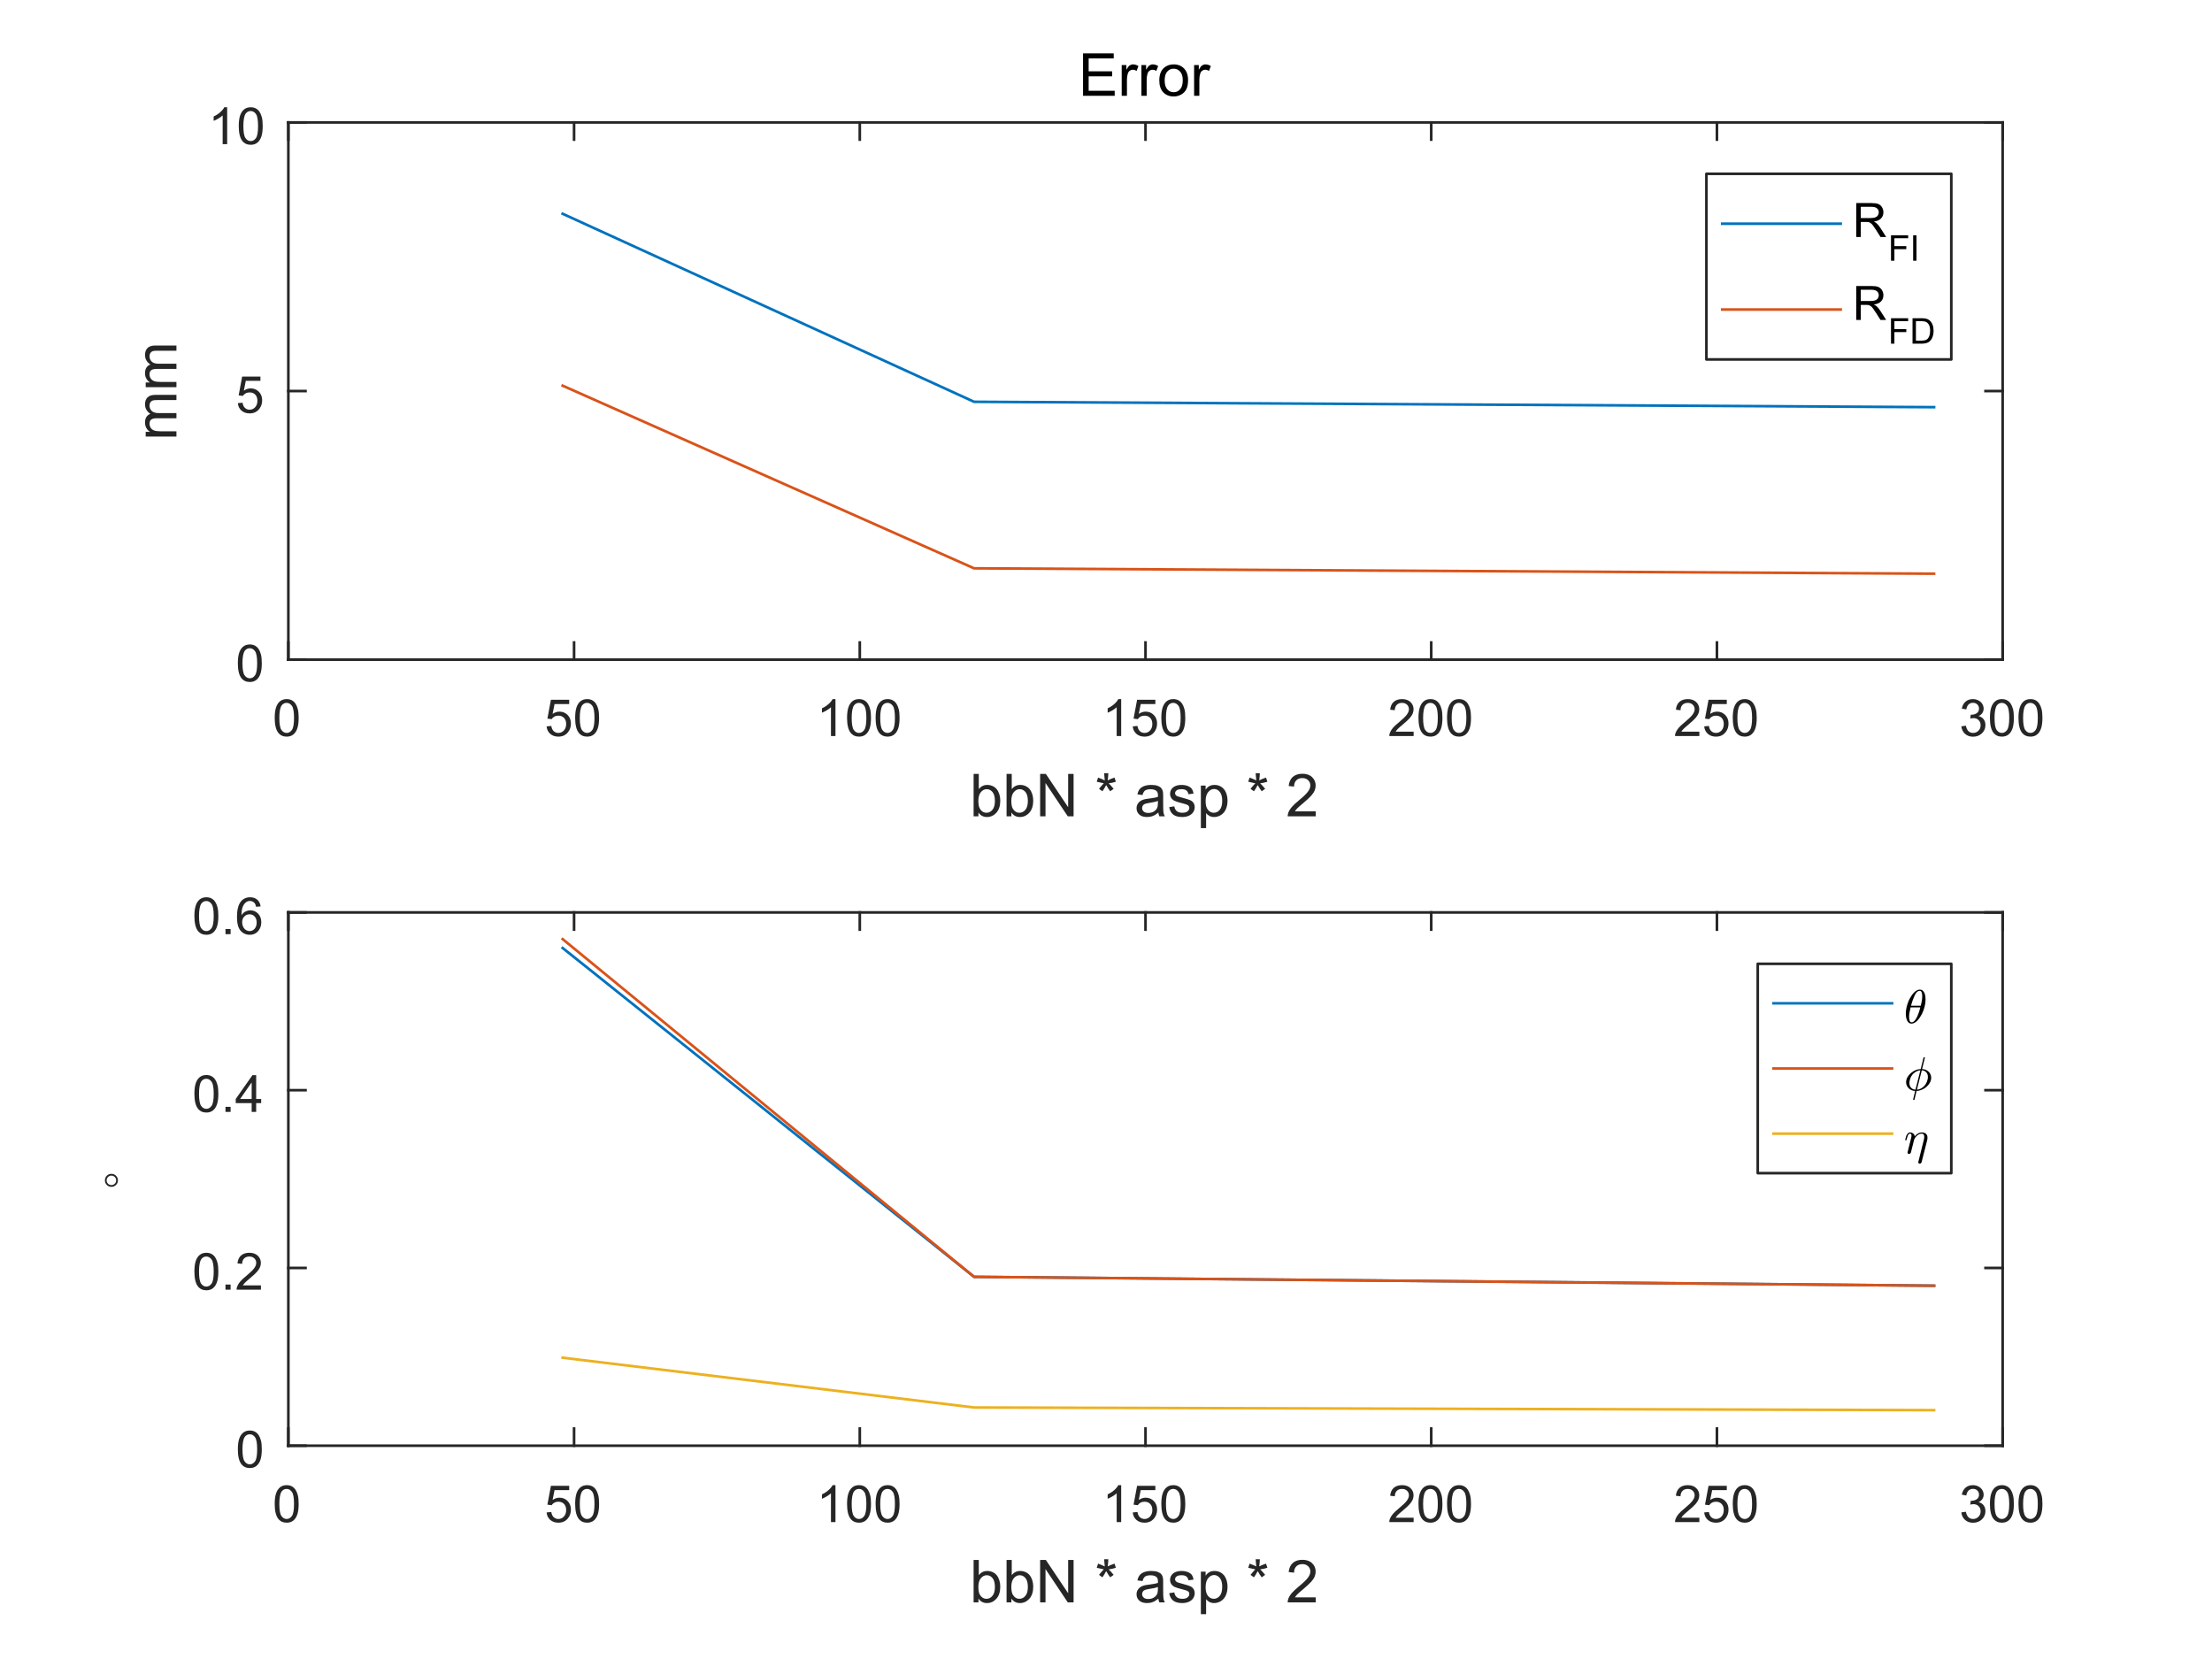 <?xml version="1.0"?>
<!DOCTYPE svg PUBLIC '-//W3C//DTD SVG 1.0//EN'
          'http://www.w3.org/TR/2001/REC-SVG-20010904/DTD/svg10.dtd'>
<svg xmlns:xlink="http://www.w3.org/1999/xlink" style="fill-opacity:1; color-rendering:auto; color-interpolation:auto; stroke:black; text-rendering:auto; stroke-linecap:square; stroke-miterlimit:10; stroke-opacity:1; shape-rendering:auto; fill:black; stroke-dasharray:none; font-weight:normal; stroke-width:1; font-family:'Dialog'; font-style:normal; stroke-linejoin:miter; font-size:12px; stroke-dashoffset:0; image-rendering:auto;" width="560" height="420" xmlns="http://www.w3.org/2000/svg"
><rect width="100%" height="100%" fill="#333333" stroke="none"/><!--Generated by the Batik Graphics2D SVG Generator--><defs id="genericDefs"
  /><g
  ><defs id="defs1"
    ><clipPath clipPathUnits="userSpaceOnUse" id="clipPath1"
      ><path d="M0 0 L560 0 L560 420 L0 420 L0 0 Z"
      /></clipPath
    ></defs
    ><g style="fill:white; stroke:white;"
    ><rect x="0" y="0" width="560" style="clip-path:url(#clipPath1); stroke:none;" height="420"
    /></g
    ><g style="fill:white; text-rendering:optimizeSpeed; color-rendering:optimizeSpeed; image-rendering:optimizeSpeed; shape-rendering:crispEdges; color-interpolation:sRGB; stroke:white;"
    ><rect x="0" width="560" height="420" y="0" style="stroke:none;"
      /><path style="stroke:none;" d="M73 167 L507 167 L507 31 L73 31 Z"
    /></g
    ><g style="fill:rgb(38,38,38); text-rendering:geometricPrecision; color-rendering:optimizeQuality; image-rendering:optimizeQuality; stroke-linejoin:round; color-interpolation:linearRGB; stroke:rgb(38,38,38); stroke-width:0.667;"
    ><line y2="167" style="fill:none;" x1="73" x2="507" y1="167"
      /><line y2="31" style="fill:none;" x1="73" x2="507" y1="31"
      /><line y2="162.66" style="fill:none;" x1="73" x2="73" y1="167"
      /><line y2="162.66" style="fill:none;" x1="145.333" x2="145.333" y1="167"
      /><line y2="162.66" style="fill:none;" x1="217.667" x2="217.667" y1="167"
      /><line y2="162.66" style="fill:none;" x1="290" x2="290" y1="167"
      /><line y2="162.66" style="fill:none;" x1="362.333" x2="362.333" y1="167"
      /><line y2="162.66" style="fill:none;" x1="434.667" x2="434.667" y1="167"
      /><line y2="162.66" style="fill:none;" x1="507" x2="507" y1="167"
      /><line y2="35.34" style="fill:none;" x1="73" x2="73" y1="31"
      /><line y2="35.34" style="fill:none;" x1="145.333" x2="145.333" y1="31"
      /><line y2="35.34" style="fill:none;" x1="217.667" x2="217.667" y1="31"
      /><line y2="35.34" style="fill:none;" x1="290" x2="290" y1="31"
      /><line y2="35.34" style="fill:none;" x1="362.333" x2="362.333" y1="31"
      /><line y2="35.34" style="fill:none;" x1="434.667" x2="434.667" y1="31"
      /><line y2="35.34" style="fill:none;" x1="507" x2="507" y1="31"
    /></g
    ><g transform="translate(73,172.333)" style="font-size:13px; fill:rgb(38,38,38); text-rendering:geometricPrecision; color-rendering:optimizeQuality; image-rendering:optimizeQuality; color-interpolation:linearRGB; stroke:rgb(38,38,38);"
    ><path style="stroke:none;" d="M-3.453 9.406 Q-3.453 7.766 -3.117 6.758 Q-2.781 5.75 -2.109 5.203 Q-1.438 4.656 -0.422 4.656 Q0.328 4.656 0.891 4.961 Q1.453 5.266 1.82 5.828 Q2.188 6.391 2.398 7.211 Q2.609 8.031 2.609 9.406 Q2.609 11.047 2.273 12.055 Q1.938 13.062 1.266 13.609 Q0.594 14.156 -0.422 14.156 Q-1.766 14.156 -2.547 13.188 Q-3.453 12.031 -3.453 9.406 ZM-2.281 9.406 Q-2.281 11.703 -1.75 12.461 Q-1.219 13.219 -0.422 13.219 Q0.359 13.219 0.898 12.461 Q1.438 11.703 1.438 9.406 Q1.438 7.109 0.898 6.359 Q0.359 5.609 -0.438 5.609 Q-1.219 5.609 -1.703 6.266 Q-2.281 7.125 -2.281 9.406 Z"
    /></g
    ><g transform="translate(145.333,172.333)" style="font-size:13px; fill:rgb(38,38,38); text-rendering:geometricPrecision; color-rendering:optimizeQuality; image-rendering:optimizeQuality; color-interpolation:linearRGB; stroke:rgb(38,38,38);"
    ><path style="stroke:none;" d="M-6.953 11.562 L-5.766 11.453 Q-5.625 12.344 -5.141 12.781 Q-4.656 13.219 -3.969 13.219 Q-3.141 13.219 -2.57 12.594 Q-2 11.969 -2 10.953 Q-2 9.969 -2.547 9.406 Q-3.094 8.844 -3.984 8.844 Q-4.547 8.844 -4.992 9.094 Q-5.438 9.344 -5.688 9.734 L-6.75 9.594 L-5.859 4.828 L-1.234 4.828 L-1.234 5.906 L-4.938 5.906 L-5.438 8.406 Q-4.609 7.828 -3.688 7.828 Q-2.469 7.828 -1.633 8.672 Q-0.797 9.516 -0.797 10.844 Q-0.797 12.109 -1.531 13.031 Q-2.422 14.156 -3.969 14.156 Q-5.234 14.156 -6.039 13.445 Q-6.844 12.734 -6.953 11.562 ZM0.277 9.406 Q0.277 7.766 0.613 6.758 Q0.949 5.75 1.621 5.203 Q2.292 4.656 3.308 4.656 Q4.058 4.656 4.621 4.961 Q5.183 5.266 5.55 5.828 Q5.918 6.391 6.128 7.211 Q6.339 8.031 6.339 9.406 Q6.339 11.047 6.003 12.055 Q5.668 13.062 4.996 13.609 Q4.324 14.156 3.308 14.156 Q1.964 14.156 1.183 13.188 Q0.277 12.031 0.277 9.406 ZM1.449 9.406 Q1.449 11.703 1.98 12.461 Q2.511 13.219 3.308 13.219 Q4.089 13.219 4.628 12.461 Q5.168 11.703 5.168 9.406 Q5.168 7.109 4.628 6.359 Q4.089 5.609 3.292 5.609 Q2.511 5.609 2.027 6.266 Q1.449 7.125 1.449 9.406 Z"
    /></g
    ><g transform="translate(217.667,172.333)" style="font-size:13px; fill:rgb(38,38,38); text-rendering:geometricPrecision; color-rendering:optimizeQuality; image-rendering:optimizeQuality; color-interpolation:linearRGB; stroke:rgb(38,38,38);"
    ><path style="stroke:none;" d="M-6.156 14 L-7.297 14 L-7.297 6.719 Q-7.719 7.109 -8.383 7.508 Q-9.047 7.906 -9.578 8.094 L-9.578 6.984 Q-8.625 6.547 -7.906 5.906 Q-7.188 5.266 -6.891 4.656 L-6.156 4.656 L-6.156 14 ZM-3.223 9.406 Q-3.223 7.766 -2.887 6.758 Q-2.551 5.75 -1.879 5.203 Q-1.208 4.656 -0.192 4.656 Q0.558 4.656 1.121 4.961 Q1.683 5.266 2.05 5.828 Q2.417 6.391 2.628 7.211 Q2.839 8.031 2.839 9.406 Q2.839 11.047 2.503 12.055 Q2.167 13.062 1.496 13.609 Q0.824 14.156 -0.192 14.156 Q-1.536 14.156 -2.317 13.188 Q-3.223 12.031 -3.223 9.406 ZM-2.051 9.406 Q-2.051 11.703 -1.52 12.461 Q-0.989 13.219 -0.192 13.219 Q0.589 13.219 1.128 12.461 Q1.667 11.703 1.667 9.406 Q1.667 7.109 1.128 6.359 Q0.589 5.609 -0.207 5.609 Q-0.989 5.609 -1.473 6.266 Q-2.051 7.125 -2.051 9.406 ZM4.007 9.406 Q4.007 7.766 4.343 6.758 Q4.679 5.75 5.351 5.203 Q6.022 4.656 7.038 4.656 Q7.788 4.656 8.351 4.961 Q8.913 5.266 9.28 5.828 Q9.648 6.391 9.858 7.211 Q10.069 8.031 10.069 9.406 Q10.069 11.047 9.733 12.055 Q9.398 13.062 8.726 13.609 Q8.054 14.156 7.038 14.156 Q5.694 14.156 4.913 13.188 Q4.007 12.031 4.007 9.406 ZM5.179 9.406 Q5.179 11.703 5.71 12.461 Q6.241 13.219 7.038 13.219 Q7.819 13.219 8.358 12.461 Q8.898 11.703 8.898 9.406 Q8.898 7.109 8.358 6.359 Q7.819 5.609 7.022 5.609 Q6.241 5.609 5.757 6.266 Q5.179 7.125 5.179 9.406 Z"
    /></g
    ><g transform="translate(290,172.333)" style="font-size:13px; fill:rgb(38,38,38); text-rendering:geometricPrecision; color-rendering:optimizeQuality; image-rendering:optimizeQuality; color-interpolation:linearRGB; stroke:rgb(38,38,38);"
    ><path style="stroke:none;" d="M-6.156 14 L-7.297 14 L-7.297 6.719 Q-7.719 7.109 -8.383 7.508 Q-9.047 7.906 -9.578 8.094 L-9.578 6.984 Q-8.625 6.547 -7.906 5.906 Q-7.188 5.266 -6.891 4.656 L-6.156 4.656 L-6.156 14 ZM-3.223 11.562 L-2.036 11.453 Q-1.895 12.344 -1.411 12.781 Q-0.926 13.219 -0.239 13.219 Q0.589 13.219 1.16 12.594 Q1.73 11.969 1.73 10.953 Q1.73 9.969 1.183 9.406 Q0.636 8.844 -0.254 8.844 Q-0.817 8.844 -1.262 9.094 Q-1.708 9.344 -1.958 9.734 L-3.02 9.594 L-2.129 4.828 L2.496 4.828 L2.496 5.906 L-1.208 5.906 L-1.708 8.406 Q-0.879 7.828 0.043 7.828 Q1.261 7.828 2.097 8.672 Q2.933 9.516 2.933 10.844 Q2.933 12.109 2.199 13.031 Q1.308 14.156 -0.239 14.156 Q-1.504 14.156 -2.309 13.445 Q-3.114 12.734 -3.223 11.562 ZM4.007 9.406 Q4.007 7.766 4.343 6.758 Q4.679 5.75 5.351 5.203 Q6.022 4.656 7.038 4.656 Q7.788 4.656 8.351 4.961 Q8.913 5.266 9.28 5.828 Q9.648 6.391 9.858 7.211 Q10.069 8.031 10.069 9.406 Q10.069 11.047 9.733 12.055 Q9.398 13.062 8.726 13.609 Q8.054 14.156 7.038 14.156 Q5.694 14.156 4.913 13.188 Q4.007 12.031 4.007 9.406 ZM5.179 9.406 Q5.179 11.703 5.71 12.461 Q6.241 13.219 7.038 13.219 Q7.819 13.219 8.358 12.461 Q8.898 11.703 8.898 9.406 Q8.898 7.109 8.358 6.359 Q7.819 5.609 7.022 5.609 Q6.241 5.609 5.757 6.266 Q5.179 7.125 5.179 9.406 Z"
    /></g
    ><g transform="translate(362.333,172.333)" style="font-size:13px; fill:rgb(38,38,38); text-rendering:geometricPrecision; color-rendering:optimizeQuality; image-rendering:optimizeQuality; color-interpolation:linearRGB; stroke:rgb(38,38,38);"
    ><path style="stroke:none;" d="M-4.453 12.906 L-4.453 14 L-10.609 14 Q-10.625 13.594 -10.469 13.203 Q-10.234 12.578 -9.719 11.969 Q-9.203 11.359 -8.219 10.562 Q-6.703 9.312 -6.172 8.586 Q-5.641 7.859 -5.641 7.219 Q-5.641 6.531 -6.125 6.07 Q-6.609 5.609 -7.391 5.609 Q-8.219 5.609 -8.711 6.102 Q-9.203 6.594 -9.219 7.469 L-10.391 7.344 Q-10.266 6.031 -9.484 5.344 Q-8.703 4.656 -7.375 4.656 Q-6.031 4.656 -5.25 5.398 Q-4.469 6.141 -4.469 7.234 Q-4.469 7.797 -4.695 8.336 Q-4.922 8.875 -5.453 9.477 Q-5.984 10.078 -7.219 11.109 Q-8.25 11.969 -8.539 12.281 Q-8.828 12.594 -9.016 12.906 L-4.453 12.906 ZM-3.223 9.406 Q-3.223 7.766 -2.887 6.758 Q-2.551 5.75 -1.879 5.203 Q-1.208 4.656 -0.192 4.656 Q0.558 4.656 1.121 4.961 Q1.683 5.266 2.05 5.828 Q2.417 6.391 2.628 7.211 Q2.839 8.031 2.839 9.406 Q2.839 11.047 2.503 12.055 Q2.167 13.062 1.496 13.609 Q0.824 14.156 -0.192 14.156 Q-1.536 14.156 -2.317 13.188 Q-3.223 12.031 -3.223 9.406 ZM-2.051 9.406 Q-2.051 11.703 -1.52 12.461 Q-0.989 13.219 -0.192 13.219 Q0.589 13.219 1.128 12.461 Q1.667 11.703 1.667 9.406 Q1.667 7.109 1.128 6.359 Q0.589 5.609 -0.207 5.609 Q-0.989 5.609 -1.473 6.266 Q-2.051 7.125 -2.051 9.406 ZM4.007 9.406 Q4.007 7.766 4.343 6.758 Q4.679 5.75 5.351 5.203 Q6.022 4.656 7.038 4.656 Q7.788 4.656 8.351 4.961 Q8.913 5.266 9.28 5.828 Q9.648 6.391 9.858 7.211 Q10.069 8.031 10.069 9.406 Q10.069 11.047 9.733 12.055 Q9.398 13.062 8.726 13.609 Q8.054 14.156 7.038 14.156 Q5.694 14.156 4.913 13.188 Q4.007 12.031 4.007 9.406 ZM5.179 9.406 Q5.179 11.703 5.71 12.461 Q6.241 13.219 7.038 13.219 Q7.819 13.219 8.358 12.461 Q8.898 11.703 8.898 9.406 Q8.898 7.109 8.358 6.359 Q7.819 5.609 7.022 5.609 Q6.241 5.609 5.757 6.266 Q5.179 7.125 5.179 9.406 Z"
    /></g
    ><g transform="translate(434.667,172.333)" style="font-size:13px; fill:rgb(38,38,38); text-rendering:geometricPrecision; color-rendering:optimizeQuality; image-rendering:optimizeQuality; color-interpolation:linearRGB; stroke:rgb(38,38,38);"
    ><path style="stroke:none;" d="M-4.453 12.906 L-4.453 14 L-10.609 14 Q-10.625 13.594 -10.469 13.203 Q-10.234 12.578 -9.719 11.969 Q-9.203 11.359 -8.219 10.562 Q-6.703 9.312 -6.172 8.586 Q-5.641 7.859 -5.641 7.219 Q-5.641 6.531 -6.125 6.07 Q-6.609 5.609 -7.391 5.609 Q-8.219 5.609 -8.711 6.102 Q-9.203 6.594 -9.219 7.469 L-10.391 7.344 Q-10.266 6.031 -9.484 5.344 Q-8.703 4.656 -7.375 4.656 Q-6.031 4.656 -5.25 5.398 Q-4.469 6.141 -4.469 7.234 Q-4.469 7.797 -4.695 8.336 Q-4.922 8.875 -5.453 9.477 Q-5.984 10.078 -7.219 11.109 Q-8.25 11.969 -8.539 12.281 Q-8.828 12.594 -9.016 12.906 L-4.453 12.906 ZM-3.223 11.562 L-2.036 11.453 Q-1.895 12.344 -1.411 12.781 Q-0.926 13.219 -0.239 13.219 Q0.589 13.219 1.16 12.594 Q1.73 11.969 1.73 10.953 Q1.73 9.969 1.183 9.406 Q0.636 8.844 -0.254 8.844 Q-0.817 8.844 -1.262 9.094 Q-1.708 9.344 -1.958 9.734 L-3.02 9.594 L-2.129 4.828 L2.496 4.828 L2.496 5.906 L-1.208 5.906 L-1.708 8.406 Q-0.879 7.828 0.043 7.828 Q1.261 7.828 2.097 8.672 Q2.933 9.516 2.933 10.844 Q2.933 12.109 2.199 13.031 Q1.308 14.156 -0.239 14.156 Q-1.504 14.156 -2.309 13.445 Q-3.114 12.734 -3.223 11.562 ZM4.007 9.406 Q4.007 7.766 4.343 6.758 Q4.679 5.75 5.351 5.203 Q6.022 4.656 7.038 4.656 Q7.788 4.656 8.351 4.961 Q8.913 5.266 9.28 5.828 Q9.648 6.391 9.858 7.211 Q10.069 8.031 10.069 9.406 Q10.069 11.047 9.733 12.055 Q9.398 13.062 8.726 13.609 Q8.054 14.156 7.038 14.156 Q5.694 14.156 4.913 13.188 Q4.007 12.031 4.007 9.406 ZM5.179 9.406 Q5.179 11.703 5.71 12.461 Q6.241 13.219 7.038 13.219 Q7.819 13.219 8.358 12.461 Q8.898 11.703 8.898 9.406 Q8.898 7.109 8.358 6.359 Q7.819 5.609 7.022 5.609 Q6.241 5.609 5.757 6.266 Q5.179 7.125 5.179 9.406 Z"
    /></g
    ><g transform="translate(507,172.333)" style="font-size:13px; fill:rgb(38,38,38); text-rendering:geometricPrecision; color-rendering:optimizeQuality; image-rendering:optimizeQuality; color-interpolation:linearRGB; stroke:rgb(38,38,38);"
    ><path style="stroke:none;" d="M-10.453 11.547 L-9.312 11.391 Q-9.109 12.359 -8.641 12.789 Q-8.172 13.219 -7.484 13.219 Q-6.688 13.219 -6.133 12.664 Q-5.578 12.109 -5.578 11.281 Q-5.578 10.484 -6.086 9.977 Q-6.594 9.469 -7.391 9.469 Q-7.719 9.469 -8.203 9.594 L-8.078 8.594 Q-7.953 8.609 -7.891 8.609 Q-7.156 8.609 -6.57 8.227 Q-5.984 7.844 -5.984 7.047 Q-5.984 6.422 -6.414 6.008 Q-6.844 5.594 -7.516 5.594 Q-8.188 5.594 -8.625 6.016 Q-9.062 6.438 -9.203 7.266 L-10.344 7.062 Q-10.125 5.922 -9.383 5.289 Q-8.641 4.656 -7.547 4.656 Q-6.781 4.656 -6.141 4.984 Q-5.5 5.312 -5.156 5.875 Q-4.812 6.438 -4.812 7.078 Q-4.812 7.672 -5.141 8.172 Q-5.469 8.672 -6.094 8.953 Q-5.281 9.156 -4.82 9.75 Q-4.359 10.344 -4.359 11.25 Q-4.359 12.469 -5.25 13.32 Q-6.141 14.172 -7.5 14.172 Q-8.719 14.172 -9.531 13.438 Q-10.344 12.703 -10.453 11.547 ZM-3.223 9.406 Q-3.223 7.766 -2.887 6.758 Q-2.551 5.75 -1.879 5.203 Q-1.208 4.656 -0.192 4.656 Q0.558 4.656 1.121 4.961 Q1.683 5.266 2.05 5.828 Q2.417 6.391 2.628 7.211 Q2.839 8.031 2.839 9.406 Q2.839 11.047 2.503 12.055 Q2.167 13.062 1.496 13.609 Q0.824 14.156 -0.192 14.156 Q-1.536 14.156 -2.317 13.188 Q-3.223 12.031 -3.223 9.406 ZM-2.051 9.406 Q-2.051 11.703 -1.52 12.461 Q-0.989 13.219 -0.192 13.219 Q0.589 13.219 1.128 12.461 Q1.667 11.703 1.667 9.406 Q1.667 7.109 1.128 6.359 Q0.589 5.609 -0.207 5.609 Q-0.989 5.609 -1.473 6.266 Q-2.051 7.125 -2.051 9.406 ZM4.007 9.406 Q4.007 7.766 4.343 6.758 Q4.679 5.75 5.351 5.203 Q6.022 4.656 7.038 4.656 Q7.788 4.656 8.351 4.961 Q8.913 5.266 9.28 5.828 Q9.648 6.391 9.858 7.211 Q10.069 8.031 10.069 9.406 Q10.069 11.047 9.733 12.055 Q9.398 13.062 8.726 13.609 Q8.054 14.156 7.038 14.156 Q5.694 14.156 4.913 13.188 Q4.007 12.031 4.007 9.406 ZM5.179 9.406 Q5.179 11.703 5.71 12.461 Q6.241 13.219 7.038 13.219 Q7.819 13.219 8.358 12.461 Q8.898 11.703 8.898 9.406 Q8.898 7.109 8.358 6.359 Q7.819 5.609 7.022 5.609 Q6.241 5.609 5.757 6.266 Q5.179 7.125 5.179 9.406 Z"
    /></g
    ><g transform="translate(290,190.667)" style="font-size:15px; fill:rgb(38,38,38); text-rendering:geometricPrecision; color-rendering:optimizeQuality; image-rendering:optimizeQuality; color-interpolation:linearRGB; stroke:rgb(38,38,38);"
    ><path style="stroke:none;" d="M-42.297 16 L-43.516 16 L-43.516 5.266 L-42.203 5.266 L-42.203 9.094 Q-41.359 8.047 -40.062 8.047 Q-39.344 8.047 -38.703 8.336 Q-38.062 8.625 -37.648 9.148 Q-37.234 9.672 -37 10.414 Q-36.766 11.156 -36.766 12 Q-36.766 14 -37.758 15.086 Q-38.75 16.172 -40.141 16.172 Q-41.516 16.172 -42.297 15.031 L-42.297 16 ZM-42.312 12.047 Q-42.312 13.453 -41.922 14.078 Q-41.312 15.094 -40.25 15.094 Q-39.375 15.094 -38.75 14.344 Q-38.125 13.594 -38.125 12.109 Q-38.125 10.578 -38.727 9.852 Q-39.328 9.125 -40.188 9.125 Q-41.047 9.125 -41.68 9.875 Q-42.312 10.625 -42.312 12.047 ZM-33.955 16 L-35.173 16 L-35.173 5.266 L-33.861 5.266 L-33.861 9.094 Q-33.017 8.047 -31.72 8.047 Q-31.002 8.047 -30.361 8.336 Q-29.72 8.625 -29.306 9.148 Q-28.892 9.672 -28.658 10.414 Q-28.423 11.156 -28.423 12 Q-28.423 14 -29.416 15.086 Q-30.408 16.172 -31.798 16.172 Q-33.173 16.172 -33.955 15.031 L-33.955 16 ZM-33.97 12.047 Q-33.97 13.453 -33.58 14.078 Q-32.97 15.094 -31.908 15.094 Q-31.033 15.094 -30.408 14.344 Q-29.783 13.594 -29.783 12.109 Q-29.783 10.578 -30.384 9.852 Q-30.986 9.125 -31.845 9.125 Q-32.705 9.125 -33.337 9.875 Q-33.97 10.625 -33.97 12.047 ZM-26.675 16 L-26.675 5.266 L-25.222 5.266 L-19.581 13.688 L-19.581 5.266 L-18.206 5.266 L-18.206 16 L-19.675 16 L-25.315 7.562 L-25.315 16 L-26.675 16 ZM-12.347 7.234 L-12.003 6.188 Q-10.847 6.609 -10.315 6.906 Q-10.456 5.578 -10.472 5.078 L-9.409 5.078 Q-9.425 5.797 -9.565 6.891 Q-8.815 6.516 -7.847 6.188 L-7.503 7.234 Q-8.44 7.547 -9.331 7.641 Q-8.878 8.031 -8.065 9.031 L-8.94 9.656 Q-9.378 9.078 -9.956 8.078 Q-10.487 9.109 -10.909 9.656 L-11.769 9.031 Q-10.925 7.984 -10.55 7.641 Q-11.503 7.453 -12.347 7.234 ZM3.252 15.047 Q2.518 15.656 1.846 15.914 Q1.174 16.172 0.393 16.172 Q-0.889 16.172 -1.576 15.547 Q-2.264 14.922 -2.264 13.953 Q-2.264 13.375 -2.006 12.906 Q-1.748 12.438 -1.326 12.148 Q-0.904 11.859 -0.373 11.719 Q0.002 11.609 0.799 11.516 Q2.393 11.328 3.143 11.062 Q3.158 10.797 3.158 10.719 Q3.158 9.906 2.783 9.578 Q2.268 9.141 1.283 9.141 Q0.346 9.141 -0.1 9.461 Q-0.545 9.781 -0.748 10.609 L-2.045 10.438 Q-1.873 9.609 -1.467 9.102 Q-1.06 8.594 -0.295 8.32 Q0.471 8.047 1.471 8.047 Q2.471 8.047 3.088 8.281 Q3.705 8.516 4.002 8.867 Q4.299 9.219 4.408 9.766 Q4.471 10.109 4.471 10.984 L4.471 12.734 Q4.471 14.578 4.557 15.062 Q4.643 15.547 4.893 16 L3.518 16 Q3.314 15.594 3.252 15.047 ZM3.143 12.094 Q2.424 12.391 0.986 12.594 Q0.174 12.719 -0.162 12.859 Q-0.498 13 -0.678 13.281 Q-0.857 13.562 -0.857 13.906 Q-0.857 14.438 -0.459 14.789 Q-0.06 15.141 0.705 15.141 Q1.471 15.141 2.064 14.805 Q2.658 14.469 2.939 13.891 Q3.143 13.453 3.143 12.578 L3.143 12.094 ZM6 13.672 L7.297 13.469 Q7.407 14.25 7.907 14.672 Q8.407 15.094 9.313 15.094 Q10.219 15.094 10.657 14.727 Q11.094 14.359 11.094 13.859 Q11.094 13.406 10.704 13.156 Q10.438 12.969 9.36 12.703 Q7.907 12.344 7.352 12.07 Q6.797 11.797 6.508 11.328 Q6.219 10.859 6.219 10.281 Q6.219 9.766 6.454 9.32 Q6.688 8.875 7.094 8.594 Q7.407 8.359 7.938 8.203 Q8.469 8.047 9.079 8.047 Q9.985 8.047 10.68 8.312 Q11.376 8.578 11.704 9.023 Q12.032 9.469 12.157 10.234 L10.876 10.406 Q10.782 9.797 10.36 9.461 Q9.938 9.125 9.172 9.125 Q8.266 9.125 7.875 9.43 Q7.485 9.734 7.485 10.141 Q7.485 10.391 7.641 10.594 Q7.813 10.812 8.157 10.953 Q8.344 11.016 9.313 11.281 Q10.719 11.656 11.274 11.891 Q11.829 12.125 12.141 12.586 Q12.454 13.047 12.454 13.719 Q12.454 14.375 12.071 14.953 Q11.688 15.531 10.961 15.852 Q10.235 16.172 9.313 16.172 Q7.797 16.172 7.008 15.547 Q6.219 14.922 6 13.672 ZM14.016 18.984 L14.016 8.219 L15.219 8.219 L15.219 9.234 Q15.641 8.641 16.18 8.344 Q16.719 8.047 17.485 8.047 Q18.469 8.047 19.235 8.562 Q20 9.078 20.383 10.008 Q20.766 10.938 20.766 12.047 Q20.766 13.25 20.344 14.203 Q19.922 15.156 19.102 15.664 Q18.282 16.172 17.375 16.172 Q16.719 16.172 16.196 15.898 Q15.672 15.625 15.344 15.188 L15.344 18.984 L14.016 18.984 ZM15.219 12.156 Q15.219 13.656 15.829 14.375 Q16.438 15.094 17.297 15.094 Q18.172 15.094 18.797 14.352 Q19.422 13.609 19.422 12.047 Q19.422 10.562 18.813 9.82 Q18.204 9.078 17.36 9.078 Q16.516 9.078 15.868 9.867 Q15.219 10.656 15.219 12.156 ZM26.01 7.234 L26.354 6.188 Q27.51 6.609 28.041 6.906 Q27.901 5.578 27.885 5.078 L28.948 5.078 Q28.932 5.797 28.791 6.891 Q29.541 6.516 30.51 6.188 L30.854 7.234 Q29.916 7.547 29.026 7.641 Q29.479 8.031 30.291 9.031 L29.416 9.656 Q28.979 9.078 28.401 8.078 Q27.87 9.109 27.448 9.656 L26.588 9.031 Q27.432 7.984 27.807 7.641 Q26.854 7.453 26.01 7.234 ZM43.093 14.734 L43.093 16 L35.999 16 Q35.984 15.531 36.156 15.078 Q36.421 14.359 37.023 13.656 Q37.624 12.953 38.749 12.031 Q40.499 10.594 41.117 9.758 Q41.734 8.922 41.734 8.172 Q41.734 7.391 41.171 6.852 Q40.609 6.312 39.703 6.312 Q38.749 6.312 38.179 6.883 Q37.609 7.453 37.609 8.469 L36.249 8.328 Q36.39 6.812 37.296 6.016 Q38.203 5.219 39.734 5.219 Q41.281 5.219 42.179 6.078 Q43.078 6.938 43.078 8.203 Q43.078 8.844 42.82 9.469 Q42.562 10.094 41.945 10.781 Q41.328 11.469 39.906 12.672 Q38.718 13.656 38.382 14.016 Q38.046 14.375 37.828 14.734 L43.093 14.734 Z"
    /></g
    ><g style="fill:rgb(38,38,38); text-rendering:geometricPrecision; color-rendering:optimizeQuality; image-rendering:optimizeQuality; stroke-linejoin:round; color-interpolation:linearRGB; stroke:rgb(38,38,38); stroke-width:0.667;"
    ><line y2="31" style="fill:none;" x1="73" x2="73" y1="167"
      /><line y2="31" style="fill:none;" x1="507" x2="507" y1="167"
      /><line y2="167" style="fill:none;" x1="73" x2="77.34" y1="167"
      /><line y2="99" style="fill:none;" x1="73" x2="77.34" y1="99"
      /><line y2="31" style="fill:none;" x1="73" x2="77.34" y1="31"
      /><line y2="167" style="fill:none;" x1="507" x2="502.66" y1="167"
      /><line y2="99" style="fill:none;" x1="507" x2="502.66" y1="99"
      /><line y2="31" style="fill:none;" x1="507" x2="502.66" y1="31"
    /></g
    ><g transform="translate(67.667,167)" style="font-size:13px; fill:rgb(38,38,38); text-rendering:geometricPrecision; color-rendering:optimizeQuality; image-rendering:optimizeQuality; color-interpolation:linearRGB; stroke:rgb(38,38,38);"
    ><path style="stroke:none;" d="M-7.453 0.906 Q-7.453 -0.734 -7.117 -1.742 Q-6.781 -2.75 -6.109 -3.297 Q-5.438 -3.844 -4.422 -3.844 Q-3.672 -3.844 -3.109 -3.539 Q-2.547 -3.234 -2.18 -2.672 Q-1.812 -2.109 -1.602 -1.289 Q-1.391 -0.469 -1.391 0.906 Q-1.391 2.547 -1.727 3.555 Q-2.062 4.562 -2.734 5.109 Q-3.406 5.656 -4.422 5.656 Q-5.766 5.656 -6.547 4.688 Q-7.453 3.531 -7.453 0.906 ZM-6.281 0.906 Q-6.281 3.203 -5.75 3.961 Q-5.219 4.719 -4.422 4.719 Q-3.641 4.719 -3.102 3.961 Q-2.562 3.203 -2.562 0.906 Q-2.562 -1.391 -3.102 -2.141 Q-3.641 -2.891 -4.438 -2.891 Q-5.219 -2.891 -5.703 -2.234 Q-6.281 -1.375 -6.281 0.906 Z"
    /></g
    ><g transform="translate(67.667,99)" style="font-size:13px; fill:rgb(38,38,38); text-rendering:geometricPrecision; color-rendering:optimizeQuality; image-rendering:optimizeQuality; color-interpolation:linearRGB; stroke:rgb(38,38,38);"
    ><path style="stroke:none;" d="M-7.453 3.062 L-6.266 2.953 Q-6.125 3.844 -5.641 4.281 Q-5.156 4.719 -4.469 4.719 Q-3.641 4.719 -3.07 4.094 Q-2.5 3.469 -2.5 2.453 Q-2.5 1.469 -3.047 0.906 Q-3.594 0.344 -4.484 0.344 Q-5.047 0.344 -5.492 0.594 Q-5.938 0.844 -6.188 1.234 L-7.25 1.094 L-6.359 -3.672 L-1.734 -3.672 L-1.734 -2.594 L-5.438 -2.594 L-5.938 -0.094 Q-5.109 -0.672 -4.188 -0.672 Q-2.969 -0.672 -2.133 0.172 Q-1.297 1.016 -1.297 2.344 Q-1.297 3.609 -2.031 4.531 Q-2.922 5.656 -4.469 5.656 Q-5.734 5.656 -6.539 4.945 Q-7.344 4.234 -7.453 3.062 Z"
    /></g
    ><g transform="translate(67.667,31)" style="font-size:13px; fill:rgb(38,38,38); text-rendering:geometricPrecision; color-rendering:optimizeQuality; image-rendering:optimizeQuality; color-interpolation:linearRGB; stroke:rgb(38,38,38);"
    ><path style="stroke:none;" d="M-10.156 5.5 L-11.297 5.5 L-11.297 -1.781 Q-11.719 -1.391 -12.383 -0.992 Q-13.047 -0.594 -13.578 -0.406 L-13.578 -1.516 Q-12.625 -1.953 -11.906 -2.594 Q-11.188 -3.234 -10.891 -3.844 L-10.156 -3.844 L-10.156 5.5 ZM-7.223 0.906 Q-7.223 -0.734 -6.887 -1.742 Q-6.551 -2.75 -5.879 -3.297 Q-5.207 -3.844 -4.192 -3.844 Q-3.442 -3.844 -2.879 -3.539 Q-2.317 -3.234 -1.95 -2.672 Q-1.583 -2.109 -1.372 -1.289 Q-1.161 -0.469 -1.161 0.906 Q-1.161 2.547 -1.497 3.555 Q-1.833 4.562 -2.504 5.109 Q-3.176 5.656 -4.192 5.656 Q-5.536 5.656 -6.317 4.688 Q-7.223 3.531 -7.223 0.906 ZM-6.051 0.906 Q-6.051 3.203 -5.52 3.961 Q-4.989 4.719 -4.192 4.719 Q-3.411 4.719 -2.872 3.961 Q-2.333 3.203 -2.333 0.906 Q-2.333 -1.391 -2.872 -2.141 Q-3.411 -2.891 -4.207 -2.891 Q-4.989 -2.891 -5.473 -2.234 Q-6.051 -1.375 -6.051 0.906 Z"
    /></g
    ><g transform="translate(48.667,99) rotate(-90)" style="font-size:15px; fill:rgb(38,38,38); text-rendering:geometricPrecision; color-rendering:optimizeQuality; image-rendering:optimizeQuality; color-interpolation:linearRGB; stroke:rgb(38,38,38);"
    ><path style="stroke:none;" d="M-11.516 -4 L-11.516 -11.781 L-10.328 -11.781 L-10.328 -10.688 Q-9.969 -11.266 -9.359 -11.609 Q-8.75 -11.953 -7.969 -11.953 Q-7.109 -11.953 -6.555 -11.594 Q-6 -11.234 -5.781 -10.594 Q-4.859 -11.953 -3.375 -11.953 Q-2.219 -11.953 -1.594 -11.312 Q-0.969 -10.672 -0.969 -9.344 L-0.969 -4 L-2.281 -4 L-2.281 -8.906 Q-2.281 -9.688 -2.406 -10.039 Q-2.531 -10.391 -2.875 -10.602 Q-3.219 -10.812 -3.672 -10.812 Q-4.484 -10.812 -5.031 -10.266 Q-5.578 -9.719 -5.578 -8.516 L-5.578 -4 L-6.891 -4 L-6.891 -9.047 Q-6.891 -9.938 -7.211 -10.375 Q-7.531 -10.812 -8.266 -10.812 Q-8.828 -10.812 -9.297 -10.516 Q-9.766 -10.219 -9.977 -9.656 Q-10.188 -9.094 -10.188 -8.031 L-10.188 -4 L-11.516 -4 ZM0.98 -4 L0.98 -11.781 L2.167 -11.781 L2.167 -10.688 Q2.526 -11.266 3.136 -11.609 Q3.745 -11.953 4.526 -11.953 Q5.386 -11.953 5.94 -11.594 Q6.495 -11.234 6.714 -10.594 Q7.636 -11.953 9.12 -11.953 Q10.276 -11.953 10.901 -11.312 Q11.526 -10.672 11.526 -9.344 L11.526 -4 L10.214 -4 L10.214 -8.906 Q10.214 -9.688 10.089 -10.039 Q9.964 -10.391 9.62 -10.602 Q9.276 -10.812 8.823 -10.812 Q8.011 -10.812 7.464 -10.266 Q6.917 -9.719 6.917 -8.516 L6.917 -4 L5.604 -4 L5.604 -9.047 Q5.604 -9.938 5.284 -10.375 Q4.964 -10.812 4.229 -10.812 Q3.667 -10.812 3.198 -10.516 Q2.729 -10.219 2.519 -9.656 Q2.308 -9.094 2.308 -8.031 L2.308 -4 L0.98 -4 Z"
    /></g
    ><g transform="translate(290,28.25)" style="text-rendering:geometricPrecision; font-size:15px; color-interpolation:linearRGB; color-rendering:optimizeQuality; image-rendering:optimizeQuality;"
    ><path style="stroke:none;" d="M-15.812 -4 L-15.812 -14.734 L-8.047 -14.734 L-8.047 -13.469 L-14.391 -13.469 L-14.391 -10.188 L-8.453 -10.188 L-8.453 -8.922 L-14.391 -8.922 L-14.391 -5.266 L-7.797 -5.266 L-7.797 -4 L-15.812 -4 ZM-6.026 -4 L-6.026 -11.781 L-4.839 -11.781 L-4.839 -10.594 Q-4.386 -11.422 -3.995 -11.688 Q-3.604 -11.953 -3.151 -11.953 Q-2.479 -11.953 -1.792 -11.531 L-2.245 -10.312 Q-2.729 -10.594 -3.214 -10.594 Q-3.651 -10.594 -3.995 -10.336 Q-4.339 -10.078 -4.479 -9.609 Q-4.698 -8.906 -4.698 -8.078 L-4.698 -4 L-6.026 -4 ZM-1.031 -4 L-1.031 -11.781 L0.156 -11.781 L0.156 -10.594 Q0.609 -11.422 1 -11.688 Q1.391 -11.953 1.844 -11.953 Q2.516 -11.953 3.203 -11.531 L2.75 -10.312 Q2.266 -10.594 1.781 -10.594 Q1.344 -10.594 1 -10.336 Q0.656 -10.078 0.516 -9.609 Q0.297 -8.906 0.297 -8.078 L0.297 -4 L-1.031 -4 ZM3.495 -7.891 Q3.495 -10.047 4.698 -11.094 Q5.698 -11.953 7.136 -11.953 Q8.745 -11.953 9.761 -10.906 Q10.776 -9.859 10.776 -8 Q10.776 -6.5 10.331 -5.641 Q9.886 -4.781 9.019 -4.305 Q8.151 -3.828 7.136 -3.828 Q5.511 -3.828 4.503 -4.875 Q3.495 -5.922 3.495 -7.891 ZM4.854 -7.891 Q4.854 -6.391 5.503 -5.648 Q6.151 -4.906 7.136 -4.906 Q8.12 -4.906 8.776 -5.656 Q9.433 -6.406 9.433 -7.938 Q9.433 -9.375 8.776 -10.117 Q8.12 -10.859 7.136 -10.859 Q6.151 -10.859 5.503 -10.125 Q4.854 -9.391 4.854 -7.891 ZM12.306 -4 L12.306 -11.781 L13.494 -11.781 L13.494 -10.594 Q13.947 -11.422 14.337 -11.688 Q14.728 -11.953 15.181 -11.953 Q15.853 -11.953 16.541 -11.531 L16.087 -10.312 Q15.603 -10.594 15.119 -10.594 Q14.681 -10.594 14.337 -10.336 Q13.994 -10.078 13.853 -9.609 Q13.634 -8.906 13.634 -8.078 L13.634 -4 L12.306 -4 Z"
    /></g
    ><g style="stroke-linecap:butt; fill:rgb(0,114,189); text-rendering:geometricPrecision; color-rendering:optimizeQuality; image-rendering:optimizeQuality; stroke-linejoin:round; color-interpolation:linearRGB; stroke:rgb(0,114,189); stroke-width:0.667;"
    ><path d="M142.44 54.12 L246.6 101.72 L489.64 103.08" style="fill:none; fill-rule:evenodd;"
      /><path d="M142.44 97.64 L246.6 143.88 L489.64 145.24" style="fill:none; fill-rule:evenodd; stroke:rgb(217,83,25);"
    /></g
    ><g style="fill:white; text-rendering:optimizeSpeed; color-rendering:optimizeSpeed; image-rendering:optimizeSpeed; shape-rendering:crispEdges; color-interpolation:sRGB; stroke:white;"
    ><path style="stroke:none;" d="M432 91 L432 44 L494 44 L494 91 Z"
    /></g
    ><g style="text-rendering:geometricPrecision; color-interpolation:linearRGB; color-rendering:optimizeQuality; image-rendering:optimizeQuality;" transform="translate(469,60)"
    ><path style="stroke:none;" d="M0.938 0 L0.938 -8.594 L4.75 -8.594 Q5.906 -8.594 6.5 -8.359 Q7.094 -8.125 7.453 -7.539 Q7.812 -6.953 7.812 -6.25 Q7.812 -5.328 7.219 -4.703 Q6.625 -4.078 5.391 -3.906 Q5.844 -3.688 6.078 -3.484 Q6.578 -3.031 7.016 -2.344 L8.516 0 L7.078 0 L5.953 -1.781 Q5.453 -2.562 5.133 -2.969 Q4.812 -3.375 4.555 -3.539 Q4.297 -3.703 4.031 -3.781 Q3.844 -3.812 3.406 -3.812 L2.078 -3.812 L2.078 0 L0.938 0 ZM2.078 -4.797 L4.531 -4.797 Q5.297 -4.797 5.742 -4.961 Q6.188 -5.125 6.414 -5.477 Q6.641 -5.828 6.641 -6.25 Q6.641 -6.859 6.195 -7.25 Q5.75 -7.641 4.797 -7.641 L2.078 -7.641 L2.078 -4.797 Z"
    /></g
    ><g transform="translate(478,66)" style="text-rendering:geometricPrecision; font-size:9px; color-interpolation:linearRGB; color-rendering:optimizeQuality; image-rendering:optimizeQuality;"
    ><path style="stroke:none;" d="M0.734 0 L0.734 -6.438 L5.078 -6.438 L5.078 -5.688 L1.594 -5.688 L1.594 -3.688 L4.609 -3.688 L4.609 -2.922 L1.594 -2.922 L1.594 0 L0.734 0 ZM6.341 0 L6.341 -6.438 L7.185 -6.438 L7.185 0 L6.341 0 Z"
    /></g
    ><g style="stroke-linecap:butt; fill:rgb(0,114,189); text-rendering:geometricPrecision; color-rendering:optimizeQuality; image-rendering:optimizeQuality; stroke-linejoin:round; color-interpolation:linearRGB; stroke:rgb(0,114,189); stroke-width:0.667;"
    ><line y2="56.634" style="fill:none;" x1="436" x2="466" y1="56.634"
    /></g
    ><g style="text-rendering:geometricPrecision; color-interpolation:linearRGB; color-rendering:optimizeQuality; image-rendering:optimizeQuality;" transform="translate(469,81)"
    ><path style="stroke:none;" d="M0.938 0 L0.938 -8.594 L4.75 -8.594 Q5.906 -8.594 6.5 -8.359 Q7.094 -8.125 7.453 -7.539 Q7.812 -6.953 7.812 -6.25 Q7.812 -5.328 7.219 -4.703 Q6.625 -4.078 5.391 -3.906 Q5.844 -3.688 6.078 -3.484 Q6.578 -3.031 7.016 -2.344 L8.516 0 L7.078 0 L5.953 -1.781 Q5.453 -2.562 5.133 -2.969 Q4.812 -3.375 4.555 -3.539 Q4.297 -3.703 4.031 -3.781 Q3.844 -3.812 3.406 -3.812 L2.078 -3.812 L2.078 0 L0.938 0 ZM2.078 -4.797 L4.531 -4.797 Q5.297 -4.797 5.742 -4.961 Q6.188 -5.125 6.414 -5.477 Q6.641 -5.828 6.641 -6.25 Q6.641 -6.859 6.195 -7.25 Q5.75 -7.641 4.797 -7.641 L2.078 -7.641 L2.078 -4.797 Z"
    /></g
    ><g transform="translate(478,87)" style="text-rendering:geometricPrecision; font-size:9px; color-interpolation:linearRGB; color-rendering:optimizeQuality; image-rendering:optimizeQuality;"
    ><path style="stroke:none;" d="M0.734 0 L0.734 -6.438 L5.078 -6.438 L5.078 -5.688 L1.594 -5.688 L1.594 -3.688 L4.609 -3.688 L4.609 -2.922 L1.594 -2.922 L1.594 0 L0.734 0 ZM6.185 0 L6.185 -6.438 L8.404 -6.438 Q9.169 -6.438 9.56 -6.344 Q10.107 -6.219 10.498 -5.891 Q11.013 -5.453 11.263 -4.789 Q11.513 -4.125 11.513 -3.25 Q11.513 -2.516 11.341 -1.953 Q11.169 -1.391 10.904 -1.016 Q10.638 -0.641 10.318 -0.43 Q9.998 -0.219 9.552 -0.109 Q9.107 0 8.513 0 L6.185 0 ZM7.044 -0.766 L8.419 -0.766 Q9.06 -0.766 9.419 -0.883 Q9.779 -1 9.998 -1.219 Q10.294 -1.516 10.466 -2.031 Q10.638 -2.547 10.638 -3.266 Q10.638 -4.281 10.31 -4.82 Q9.982 -5.359 9.498 -5.547 Q9.154 -5.688 8.404 -5.688 L7.044 -5.688 L7.044 -0.766 Z"
    /></g
    ><g style="stroke-linecap:butt; fill:rgb(217,83,25); text-rendering:geometricPrecision; color-rendering:optimizeQuality; image-rendering:optimizeQuality; stroke-linejoin:round; color-interpolation:linearRGB; stroke:rgb(217,83,25); stroke-width:0.667;"
    ><line y2="78.366" style="fill:none;" x1="436" x2="466" y1="78.366"
      /><path d="M432 91 L432 44 L494 44 L494 91 Z" style="fill:none; fill-rule:evenodd; stroke-linejoin:miter; stroke:rgb(38,38,38);"
    /></g
    ><g style="fill:white; text-rendering:optimizeSpeed; color-rendering:optimizeSpeed; image-rendering:optimizeSpeed; shape-rendering:crispEdges; color-interpolation:sRGB; stroke:white;"
    ><path style="stroke:none;" d="M73 366 L507 366 L507 231 L73 231 Z"
    /></g
    ><g style="fill:rgb(38,38,38); text-rendering:geometricPrecision; color-rendering:optimizeQuality; image-rendering:optimizeQuality; stroke-linejoin:round; color-interpolation:linearRGB; stroke:rgb(38,38,38); stroke-width:0.667;"
    ><line y2="366" style="fill:none;" x1="73" x2="507" y1="366"
      /><line y2="231" style="fill:none;" x1="73" x2="507" y1="231"
      /><line y2="361.66" style="fill:none;" x1="73" x2="73" y1="366"
      /><line y2="361.66" style="fill:none;" x1="145.333" x2="145.333" y1="366"
      /><line y2="361.66" style="fill:none;" x1="217.667" x2="217.667" y1="366"
      /><line y2="361.66" style="fill:none;" x1="290" x2="290" y1="366"
      /><line y2="361.66" style="fill:none;" x1="362.333" x2="362.333" y1="366"
      /><line y2="361.66" style="fill:none;" x1="434.667" x2="434.667" y1="366"
      /><line y2="361.66" style="fill:none;" x1="507" x2="507" y1="366"
      /><line y2="235.34" style="fill:none;" x1="73" x2="73" y1="231"
      /><line y2="235.34" style="fill:none;" x1="145.333" x2="145.333" y1="231"
      /><line y2="235.34" style="fill:none;" x1="217.667" x2="217.667" y1="231"
      /><line y2="235.34" style="fill:none;" x1="290" x2="290" y1="231"
      /><line y2="235.34" style="fill:none;" x1="362.333" x2="362.333" y1="231"
      /><line y2="235.34" style="fill:none;" x1="434.667" x2="434.667" y1="231"
      /><line y2="235.34" style="fill:none;" x1="507" x2="507" y1="231"
    /></g
    ><g transform="translate(73,371.333)" style="font-size:13px; fill:rgb(38,38,38); text-rendering:geometricPrecision; color-rendering:optimizeQuality; image-rendering:optimizeQuality; color-interpolation:linearRGB; stroke:rgb(38,38,38);"
    ><path style="stroke:none;" d="M-3.453 9.406 Q-3.453 7.766 -3.117 6.758 Q-2.781 5.75 -2.109 5.203 Q-1.438 4.656 -0.422 4.656 Q0.328 4.656 0.891 4.961 Q1.453 5.266 1.82 5.828 Q2.188 6.391 2.398 7.211 Q2.609 8.031 2.609 9.406 Q2.609 11.047 2.273 12.055 Q1.938 13.062 1.266 13.609 Q0.594 14.156 -0.422 14.156 Q-1.766 14.156 -2.547 13.188 Q-3.453 12.031 -3.453 9.406 ZM-2.281 9.406 Q-2.281 11.703 -1.75 12.461 Q-1.219 13.219 -0.422 13.219 Q0.359 13.219 0.898 12.461 Q1.438 11.703 1.438 9.406 Q1.438 7.109 0.898 6.359 Q0.359 5.609 -0.438 5.609 Q-1.219 5.609 -1.703 6.266 Q-2.281 7.125 -2.281 9.406 Z"
    /></g
    ><g transform="translate(145.333,371.333)" style="font-size:13px; fill:rgb(38,38,38); text-rendering:geometricPrecision; color-rendering:optimizeQuality; image-rendering:optimizeQuality; color-interpolation:linearRGB; stroke:rgb(38,38,38);"
    ><path style="stroke:none;" d="M-6.953 11.562 L-5.766 11.453 Q-5.625 12.344 -5.141 12.781 Q-4.656 13.219 -3.969 13.219 Q-3.141 13.219 -2.57 12.594 Q-2 11.969 -2 10.953 Q-2 9.969 -2.547 9.406 Q-3.094 8.844 -3.984 8.844 Q-4.547 8.844 -4.992 9.094 Q-5.438 9.344 -5.688 9.734 L-6.75 9.594 L-5.859 4.828 L-1.234 4.828 L-1.234 5.906 L-4.938 5.906 L-5.438 8.406 Q-4.609 7.828 -3.688 7.828 Q-2.469 7.828 -1.633 8.672 Q-0.797 9.516 -0.797 10.844 Q-0.797 12.109 -1.531 13.031 Q-2.422 14.156 -3.969 14.156 Q-5.234 14.156 -6.039 13.445 Q-6.844 12.734 -6.953 11.562 ZM0.277 9.406 Q0.277 7.766 0.613 6.758 Q0.949 5.75 1.621 5.203 Q2.292 4.656 3.308 4.656 Q4.058 4.656 4.621 4.961 Q5.183 5.266 5.55 5.828 Q5.918 6.391 6.128 7.211 Q6.339 8.031 6.339 9.406 Q6.339 11.047 6.003 12.055 Q5.668 13.062 4.996 13.609 Q4.324 14.156 3.308 14.156 Q1.964 14.156 1.183 13.188 Q0.277 12.031 0.277 9.406 ZM1.449 9.406 Q1.449 11.703 1.98 12.461 Q2.511 13.219 3.308 13.219 Q4.089 13.219 4.628 12.461 Q5.168 11.703 5.168 9.406 Q5.168 7.109 4.628 6.359 Q4.089 5.609 3.292 5.609 Q2.511 5.609 2.027 6.266 Q1.449 7.125 1.449 9.406 Z"
    /></g
    ><g transform="translate(217.667,371.333)" style="font-size:13px; fill:rgb(38,38,38); text-rendering:geometricPrecision; color-rendering:optimizeQuality; image-rendering:optimizeQuality; color-interpolation:linearRGB; stroke:rgb(38,38,38);"
    ><path style="stroke:none;" d="M-6.156 14 L-7.297 14 L-7.297 6.719 Q-7.719 7.109 -8.383 7.508 Q-9.047 7.906 -9.578 8.094 L-9.578 6.984 Q-8.625 6.547 -7.906 5.906 Q-7.188 5.266 -6.891 4.656 L-6.156 4.656 L-6.156 14 ZM-3.223 9.406 Q-3.223 7.766 -2.887 6.758 Q-2.551 5.75 -1.879 5.203 Q-1.208 4.656 -0.192 4.656 Q0.558 4.656 1.121 4.961 Q1.683 5.266 2.05 5.828 Q2.417 6.391 2.628 7.211 Q2.839 8.031 2.839 9.406 Q2.839 11.047 2.503 12.055 Q2.167 13.062 1.496 13.609 Q0.824 14.156 -0.192 14.156 Q-1.536 14.156 -2.317 13.188 Q-3.223 12.031 -3.223 9.406 ZM-2.051 9.406 Q-2.051 11.703 -1.52 12.461 Q-0.989 13.219 -0.192 13.219 Q0.589 13.219 1.128 12.461 Q1.667 11.703 1.667 9.406 Q1.667 7.109 1.128 6.359 Q0.589 5.609 -0.207 5.609 Q-0.989 5.609 -1.473 6.266 Q-2.051 7.125 -2.051 9.406 ZM4.007 9.406 Q4.007 7.766 4.343 6.758 Q4.679 5.75 5.351 5.203 Q6.022 4.656 7.038 4.656 Q7.788 4.656 8.351 4.961 Q8.913 5.266 9.28 5.828 Q9.648 6.391 9.858 7.211 Q10.069 8.031 10.069 9.406 Q10.069 11.047 9.733 12.055 Q9.398 13.062 8.726 13.609 Q8.054 14.156 7.038 14.156 Q5.694 14.156 4.913 13.188 Q4.007 12.031 4.007 9.406 ZM5.179 9.406 Q5.179 11.703 5.71 12.461 Q6.241 13.219 7.038 13.219 Q7.819 13.219 8.358 12.461 Q8.898 11.703 8.898 9.406 Q8.898 7.109 8.358 6.359 Q7.819 5.609 7.022 5.609 Q6.241 5.609 5.757 6.266 Q5.179 7.125 5.179 9.406 Z"
    /></g
    ><g transform="translate(290,371.333)" style="font-size:13px; fill:rgb(38,38,38); text-rendering:geometricPrecision; color-rendering:optimizeQuality; image-rendering:optimizeQuality; color-interpolation:linearRGB; stroke:rgb(38,38,38);"
    ><path style="stroke:none;" d="M-6.156 14 L-7.297 14 L-7.297 6.719 Q-7.719 7.109 -8.383 7.508 Q-9.047 7.906 -9.578 8.094 L-9.578 6.984 Q-8.625 6.547 -7.906 5.906 Q-7.188 5.266 -6.891 4.656 L-6.156 4.656 L-6.156 14 ZM-3.223 11.562 L-2.036 11.453 Q-1.895 12.344 -1.411 12.781 Q-0.926 13.219 -0.239 13.219 Q0.589 13.219 1.16 12.594 Q1.73 11.969 1.73 10.953 Q1.73 9.969 1.183 9.406 Q0.636 8.844 -0.254 8.844 Q-0.817 8.844 -1.262 9.094 Q-1.708 9.344 -1.958 9.734 L-3.02 9.594 L-2.129 4.828 L2.496 4.828 L2.496 5.906 L-1.208 5.906 L-1.708 8.406 Q-0.879 7.828 0.043 7.828 Q1.261 7.828 2.097 8.672 Q2.933 9.516 2.933 10.844 Q2.933 12.109 2.199 13.031 Q1.308 14.156 -0.239 14.156 Q-1.504 14.156 -2.309 13.445 Q-3.114 12.734 -3.223 11.562 ZM4.007 9.406 Q4.007 7.766 4.343 6.758 Q4.679 5.75 5.351 5.203 Q6.022 4.656 7.038 4.656 Q7.788 4.656 8.351 4.961 Q8.913 5.266 9.28 5.828 Q9.648 6.391 9.858 7.211 Q10.069 8.031 10.069 9.406 Q10.069 11.047 9.733 12.055 Q9.398 13.062 8.726 13.609 Q8.054 14.156 7.038 14.156 Q5.694 14.156 4.913 13.188 Q4.007 12.031 4.007 9.406 ZM5.179 9.406 Q5.179 11.703 5.71 12.461 Q6.241 13.219 7.038 13.219 Q7.819 13.219 8.358 12.461 Q8.898 11.703 8.898 9.406 Q8.898 7.109 8.358 6.359 Q7.819 5.609 7.022 5.609 Q6.241 5.609 5.757 6.266 Q5.179 7.125 5.179 9.406 Z"
    /></g
    ><g transform="translate(362.333,371.333)" style="font-size:13px; fill:rgb(38,38,38); text-rendering:geometricPrecision; color-rendering:optimizeQuality; image-rendering:optimizeQuality; color-interpolation:linearRGB; stroke:rgb(38,38,38);"
    ><path style="stroke:none;" d="M-4.453 12.906 L-4.453 14 L-10.609 14 Q-10.625 13.594 -10.469 13.203 Q-10.234 12.578 -9.719 11.969 Q-9.203 11.359 -8.219 10.562 Q-6.703 9.312 -6.172 8.586 Q-5.641 7.859 -5.641 7.219 Q-5.641 6.531 -6.125 6.07 Q-6.609 5.609 -7.391 5.609 Q-8.219 5.609 -8.711 6.102 Q-9.203 6.594 -9.219 7.469 L-10.391 7.344 Q-10.266 6.031 -9.484 5.344 Q-8.703 4.656 -7.375 4.656 Q-6.031 4.656 -5.25 5.398 Q-4.469 6.141 -4.469 7.234 Q-4.469 7.797 -4.695 8.336 Q-4.922 8.875 -5.453 9.477 Q-5.984 10.078 -7.219 11.109 Q-8.25 11.969 -8.539 12.281 Q-8.828 12.594 -9.016 12.906 L-4.453 12.906 ZM-3.223 9.406 Q-3.223 7.766 -2.887 6.758 Q-2.551 5.75 -1.879 5.203 Q-1.208 4.656 -0.192 4.656 Q0.558 4.656 1.121 4.961 Q1.683 5.266 2.05 5.828 Q2.417 6.391 2.628 7.211 Q2.839 8.031 2.839 9.406 Q2.839 11.047 2.503 12.055 Q2.167 13.062 1.496 13.609 Q0.824 14.156 -0.192 14.156 Q-1.536 14.156 -2.317 13.188 Q-3.223 12.031 -3.223 9.406 ZM-2.051 9.406 Q-2.051 11.703 -1.52 12.461 Q-0.989 13.219 -0.192 13.219 Q0.589 13.219 1.128 12.461 Q1.667 11.703 1.667 9.406 Q1.667 7.109 1.128 6.359 Q0.589 5.609 -0.207 5.609 Q-0.989 5.609 -1.473 6.266 Q-2.051 7.125 -2.051 9.406 ZM4.007 9.406 Q4.007 7.766 4.343 6.758 Q4.679 5.75 5.351 5.203 Q6.022 4.656 7.038 4.656 Q7.788 4.656 8.351 4.961 Q8.913 5.266 9.28 5.828 Q9.648 6.391 9.858 7.211 Q10.069 8.031 10.069 9.406 Q10.069 11.047 9.733 12.055 Q9.398 13.062 8.726 13.609 Q8.054 14.156 7.038 14.156 Q5.694 14.156 4.913 13.188 Q4.007 12.031 4.007 9.406 ZM5.179 9.406 Q5.179 11.703 5.71 12.461 Q6.241 13.219 7.038 13.219 Q7.819 13.219 8.358 12.461 Q8.898 11.703 8.898 9.406 Q8.898 7.109 8.358 6.359 Q7.819 5.609 7.022 5.609 Q6.241 5.609 5.757 6.266 Q5.179 7.125 5.179 9.406 Z"
    /></g
    ><g transform="translate(434.667,371.333)" style="font-size:13px; fill:rgb(38,38,38); text-rendering:geometricPrecision; color-rendering:optimizeQuality; image-rendering:optimizeQuality; color-interpolation:linearRGB; stroke:rgb(38,38,38);"
    ><path style="stroke:none;" d="M-4.453 12.906 L-4.453 14 L-10.609 14 Q-10.625 13.594 -10.469 13.203 Q-10.234 12.578 -9.719 11.969 Q-9.203 11.359 -8.219 10.562 Q-6.703 9.312 -6.172 8.586 Q-5.641 7.859 -5.641 7.219 Q-5.641 6.531 -6.125 6.07 Q-6.609 5.609 -7.391 5.609 Q-8.219 5.609 -8.711 6.102 Q-9.203 6.594 -9.219 7.469 L-10.391 7.344 Q-10.266 6.031 -9.484 5.344 Q-8.703 4.656 -7.375 4.656 Q-6.031 4.656 -5.25 5.398 Q-4.469 6.141 -4.469 7.234 Q-4.469 7.797 -4.695 8.336 Q-4.922 8.875 -5.453 9.477 Q-5.984 10.078 -7.219 11.109 Q-8.25 11.969 -8.539 12.281 Q-8.828 12.594 -9.016 12.906 L-4.453 12.906 ZM-3.223 11.562 L-2.036 11.453 Q-1.895 12.344 -1.411 12.781 Q-0.926 13.219 -0.239 13.219 Q0.589 13.219 1.16 12.594 Q1.73 11.969 1.73 10.953 Q1.73 9.969 1.183 9.406 Q0.636 8.844 -0.254 8.844 Q-0.817 8.844 -1.262 9.094 Q-1.708 9.344 -1.958 9.734 L-3.02 9.594 L-2.129 4.828 L2.496 4.828 L2.496 5.906 L-1.208 5.906 L-1.708 8.406 Q-0.879 7.828 0.043 7.828 Q1.261 7.828 2.097 8.672 Q2.933 9.516 2.933 10.844 Q2.933 12.109 2.199 13.031 Q1.308 14.156 -0.239 14.156 Q-1.504 14.156 -2.309 13.445 Q-3.114 12.734 -3.223 11.562 ZM4.007 9.406 Q4.007 7.766 4.343 6.758 Q4.679 5.75 5.351 5.203 Q6.022 4.656 7.038 4.656 Q7.788 4.656 8.351 4.961 Q8.913 5.266 9.28 5.828 Q9.648 6.391 9.858 7.211 Q10.069 8.031 10.069 9.406 Q10.069 11.047 9.733 12.055 Q9.398 13.062 8.726 13.609 Q8.054 14.156 7.038 14.156 Q5.694 14.156 4.913 13.188 Q4.007 12.031 4.007 9.406 ZM5.179 9.406 Q5.179 11.703 5.71 12.461 Q6.241 13.219 7.038 13.219 Q7.819 13.219 8.358 12.461 Q8.898 11.703 8.898 9.406 Q8.898 7.109 8.358 6.359 Q7.819 5.609 7.022 5.609 Q6.241 5.609 5.757 6.266 Q5.179 7.125 5.179 9.406 Z"
    /></g
    ><g transform="translate(507,371.333)" style="font-size:13px; fill:rgb(38,38,38); text-rendering:geometricPrecision; color-rendering:optimizeQuality; image-rendering:optimizeQuality; color-interpolation:linearRGB; stroke:rgb(38,38,38);"
    ><path style="stroke:none;" d="M-10.453 11.547 L-9.312 11.391 Q-9.109 12.359 -8.641 12.789 Q-8.172 13.219 -7.484 13.219 Q-6.688 13.219 -6.133 12.664 Q-5.578 12.109 -5.578 11.281 Q-5.578 10.484 -6.086 9.977 Q-6.594 9.469 -7.391 9.469 Q-7.719 9.469 -8.203 9.594 L-8.078 8.594 Q-7.953 8.609 -7.891 8.609 Q-7.156 8.609 -6.57 8.227 Q-5.984 7.844 -5.984 7.047 Q-5.984 6.422 -6.414 6.008 Q-6.844 5.594 -7.516 5.594 Q-8.188 5.594 -8.625 6.016 Q-9.062 6.438 -9.203 7.266 L-10.344 7.062 Q-10.125 5.922 -9.383 5.289 Q-8.641 4.656 -7.547 4.656 Q-6.781 4.656 -6.141 4.984 Q-5.5 5.312 -5.156 5.875 Q-4.812 6.438 -4.812 7.078 Q-4.812 7.672 -5.141 8.172 Q-5.469 8.672 -6.094 8.953 Q-5.281 9.156 -4.82 9.75 Q-4.359 10.344 -4.359 11.25 Q-4.359 12.469 -5.25 13.32 Q-6.141 14.172 -7.5 14.172 Q-8.719 14.172 -9.531 13.438 Q-10.344 12.703 -10.453 11.547 ZM-3.223 9.406 Q-3.223 7.766 -2.887 6.758 Q-2.551 5.75 -1.879 5.203 Q-1.208 4.656 -0.192 4.656 Q0.558 4.656 1.121 4.961 Q1.683 5.266 2.05 5.828 Q2.417 6.391 2.628 7.211 Q2.839 8.031 2.839 9.406 Q2.839 11.047 2.503 12.055 Q2.167 13.062 1.496 13.609 Q0.824 14.156 -0.192 14.156 Q-1.536 14.156 -2.317 13.188 Q-3.223 12.031 -3.223 9.406 ZM-2.051 9.406 Q-2.051 11.703 -1.52 12.461 Q-0.989 13.219 -0.192 13.219 Q0.589 13.219 1.128 12.461 Q1.667 11.703 1.667 9.406 Q1.667 7.109 1.128 6.359 Q0.589 5.609 -0.207 5.609 Q-0.989 5.609 -1.473 6.266 Q-2.051 7.125 -2.051 9.406 ZM4.007 9.406 Q4.007 7.766 4.343 6.758 Q4.679 5.75 5.351 5.203 Q6.022 4.656 7.038 4.656 Q7.788 4.656 8.351 4.961 Q8.913 5.266 9.28 5.828 Q9.648 6.391 9.858 7.211 Q10.069 8.031 10.069 9.406 Q10.069 11.047 9.733 12.055 Q9.398 13.062 8.726 13.609 Q8.054 14.156 7.038 14.156 Q5.694 14.156 4.913 13.188 Q4.007 12.031 4.007 9.406 ZM5.179 9.406 Q5.179 11.703 5.71 12.461 Q6.241 13.219 7.038 13.219 Q7.819 13.219 8.358 12.461 Q8.898 11.703 8.898 9.406 Q8.898 7.109 8.358 6.359 Q7.819 5.609 7.022 5.609 Q6.241 5.609 5.757 6.266 Q5.179 7.125 5.179 9.406 Z"
    /></g
    ><g transform="translate(290,389.667)" style="font-size:15px; fill:rgb(38,38,38); text-rendering:geometricPrecision; color-rendering:optimizeQuality; image-rendering:optimizeQuality; color-interpolation:linearRGB; stroke:rgb(38,38,38);"
    ><path style="stroke:none;" d="M-42.297 16 L-43.516 16 L-43.516 5.266 L-42.203 5.266 L-42.203 9.094 Q-41.359 8.047 -40.062 8.047 Q-39.344 8.047 -38.703 8.336 Q-38.062 8.625 -37.648 9.148 Q-37.234 9.672 -37 10.414 Q-36.766 11.156 -36.766 12 Q-36.766 14 -37.758 15.086 Q-38.75 16.172 -40.141 16.172 Q-41.516 16.172 -42.297 15.031 L-42.297 16 ZM-42.312 12.047 Q-42.312 13.453 -41.922 14.078 Q-41.312 15.094 -40.25 15.094 Q-39.375 15.094 -38.75 14.344 Q-38.125 13.594 -38.125 12.109 Q-38.125 10.578 -38.727 9.852 Q-39.328 9.125 -40.188 9.125 Q-41.047 9.125 -41.68 9.875 Q-42.312 10.625 -42.312 12.047 ZM-33.955 16 L-35.173 16 L-35.173 5.266 L-33.861 5.266 L-33.861 9.094 Q-33.017 8.047 -31.72 8.047 Q-31.002 8.047 -30.361 8.336 Q-29.72 8.625 -29.306 9.148 Q-28.892 9.672 -28.658 10.414 Q-28.423 11.156 -28.423 12 Q-28.423 14 -29.416 15.086 Q-30.408 16.172 -31.798 16.172 Q-33.173 16.172 -33.955 15.031 L-33.955 16 ZM-33.97 12.047 Q-33.97 13.453 -33.58 14.078 Q-32.97 15.094 -31.908 15.094 Q-31.033 15.094 -30.408 14.344 Q-29.783 13.594 -29.783 12.109 Q-29.783 10.578 -30.384 9.852 Q-30.986 9.125 -31.845 9.125 Q-32.705 9.125 -33.337 9.875 Q-33.97 10.625 -33.97 12.047 ZM-26.675 16 L-26.675 5.266 L-25.222 5.266 L-19.581 13.688 L-19.581 5.266 L-18.206 5.266 L-18.206 16 L-19.675 16 L-25.315 7.562 L-25.315 16 L-26.675 16 ZM-12.347 7.234 L-12.003 6.188 Q-10.847 6.609 -10.315 6.906 Q-10.456 5.578 -10.472 5.078 L-9.409 5.078 Q-9.425 5.797 -9.565 6.891 Q-8.815 6.516 -7.847 6.188 L-7.503 7.234 Q-8.44 7.547 -9.331 7.641 Q-8.878 8.031 -8.065 9.031 L-8.94 9.656 Q-9.378 9.078 -9.956 8.078 Q-10.487 9.109 -10.909 9.656 L-11.769 9.031 Q-10.925 7.984 -10.55 7.641 Q-11.503 7.453 -12.347 7.234 ZM3.252 15.047 Q2.518 15.656 1.846 15.914 Q1.174 16.172 0.393 16.172 Q-0.889 16.172 -1.576 15.547 Q-2.264 14.922 -2.264 13.953 Q-2.264 13.375 -2.006 12.906 Q-1.748 12.438 -1.326 12.148 Q-0.904 11.859 -0.373 11.719 Q0.002 11.609 0.799 11.516 Q2.393 11.328 3.143 11.062 Q3.158 10.797 3.158 10.719 Q3.158 9.906 2.783 9.578 Q2.268 9.141 1.283 9.141 Q0.346 9.141 -0.1 9.461 Q-0.545 9.781 -0.748 10.609 L-2.045 10.438 Q-1.873 9.609 -1.467 9.102 Q-1.06 8.594 -0.295 8.32 Q0.471 8.047 1.471 8.047 Q2.471 8.047 3.088 8.281 Q3.705 8.516 4.002 8.867 Q4.299 9.219 4.408 9.766 Q4.471 10.109 4.471 10.984 L4.471 12.734 Q4.471 14.578 4.557 15.062 Q4.643 15.547 4.893 16 L3.518 16 Q3.314 15.594 3.252 15.047 ZM3.143 12.094 Q2.424 12.391 0.986 12.594 Q0.174 12.719 -0.162 12.859 Q-0.498 13 -0.678 13.281 Q-0.857 13.562 -0.857 13.906 Q-0.857 14.438 -0.459 14.789 Q-0.06 15.141 0.705 15.141 Q1.471 15.141 2.064 14.805 Q2.658 14.469 2.939 13.891 Q3.143 13.453 3.143 12.578 L3.143 12.094 ZM6 13.672 L7.297 13.469 Q7.407 14.25 7.907 14.672 Q8.407 15.094 9.313 15.094 Q10.219 15.094 10.657 14.727 Q11.094 14.359 11.094 13.859 Q11.094 13.406 10.704 13.156 Q10.438 12.969 9.36 12.703 Q7.907 12.344 7.352 12.07 Q6.797 11.797 6.508 11.328 Q6.219 10.859 6.219 10.281 Q6.219 9.766 6.454 9.32 Q6.688 8.875 7.094 8.594 Q7.407 8.359 7.938 8.203 Q8.469 8.047 9.079 8.047 Q9.985 8.047 10.68 8.312 Q11.376 8.578 11.704 9.023 Q12.032 9.469 12.157 10.234 L10.876 10.406 Q10.782 9.797 10.36 9.461 Q9.938 9.125 9.172 9.125 Q8.266 9.125 7.875 9.43 Q7.485 9.734 7.485 10.141 Q7.485 10.391 7.641 10.594 Q7.813 10.812 8.157 10.953 Q8.344 11.016 9.313 11.281 Q10.719 11.656 11.274 11.891 Q11.829 12.125 12.141 12.586 Q12.454 13.047 12.454 13.719 Q12.454 14.375 12.071 14.953 Q11.688 15.531 10.961 15.852 Q10.235 16.172 9.313 16.172 Q7.797 16.172 7.008 15.547 Q6.219 14.922 6 13.672 ZM14.016 18.984 L14.016 8.219 L15.219 8.219 L15.219 9.234 Q15.641 8.641 16.18 8.344 Q16.719 8.047 17.485 8.047 Q18.469 8.047 19.235 8.562 Q20 9.078 20.383 10.008 Q20.766 10.938 20.766 12.047 Q20.766 13.25 20.344 14.203 Q19.922 15.156 19.102 15.664 Q18.282 16.172 17.375 16.172 Q16.719 16.172 16.196 15.898 Q15.672 15.625 15.344 15.188 L15.344 18.984 L14.016 18.984 ZM15.219 12.156 Q15.219 13.656 15.829 14.375 Q16.438 15.094 17.297 15.094 Q18.172 15.094 18.797 14.352 Q19.422 13.609 19.422 12.047 Q19.422 10.562 18.813 9.82 Q18.204 9.078 17.36 9.078 Q16.516 9.078 15.868 9.867 Q15.219 10.656 15.219 12.156 ZM26.01 7.234 L26.354 6.188 Q27.51 6.609 28.041 6.906 Q27.901 5.578 27.885 5.078 L28.948 5.078 Q28.932 5.797 28.791 6.891 Q29.541 6.516 30.51 6.188 L30.854 7.234 Q29.916 7.547 29.026 7.641 Q29.479 8.031 30.291 9.031 L29.416 9.656 Q28.979 9.078 28.401 8.078 Q27.87 9.109 27.448 9.656 L26.588 9.031 Q27.432 7.984 27.807 7.641 Q26.854 7.453 26.01 7.234 ZM43.093 14.734 L43.093 16 L35.999 16 Q35.984 15.531 36.156 15.078 Q36.421 14.359 37.023 13.656 Q37.624 12.953 38.749 12.031 Q40.499 10.594 41.117 9.758 Q41.734 8.922 41.734 8.172 Q41.734 7.391 41.171 6.852 Q40.609 6.312 39.703 6.312 Q38.749 6.312 38.179 6.883 Q37.609 7.453 37.609 8.469 L36.249 8.328 Q36.39 6.812 37.296 6.016 Q38.203 5.219 39.734 5.219 Q41.281 5.219 42.179 6.078 Q43.078 6.938 43.078 8.203 Q43.078 8.844 42.82 9.469 Q42.562 10.094 41.945 10.781 Q41.328 11.469 39.906 12.672 Q38.718 13.656 38.382 14.016 Q38.046 14.375 37.828 14.734 L43.093 14.734 Z"
    /></g
    ><g style="fill:rgb(38,38,38); text-rendering:geometricPrecision; color-rendering:optimizeQuality; image-rendering:optimizeQuality; stroke-linejoin:round; color-interpolation:linearRGB; stroke:rgb(38,38,38); stroke-width:0.667;"
    ><line y2="231" style="fill:none;" x1="73" x2="73" y1="366"
      /><line y2="231" style="fill:none;" x1="507" x2="507" y1="366"
      /><line y2="366" style="fill:none;" x1="73" x2="77.34" y1="366"
      /><line y2="321" style="fill:none;" x1="73" x2="77.34" y1="321"
      /><line y2="276" style="fill:none;" x1="73" x2="77.34" y1="276"
      /><line y2="231" style="fill:none;" x1="73" x2="77.34" y1="231"
      /><line y2="366" style="fill:none;" x1="507" x2="502.66" y1="366"
      /><line y2="321" style="fill:none;" x1="507" x2="502.66" y1="321"
      /><line y2="276" style="fill:none;" x1="507" x2="502.66" y1="276"
      /><line y2="231" style="fill:none;" x1="507" x2="502.66" y1="231"
    /></g
    ><g transform="translate(67.667,366)" style="font-size:13px; fill:rgb(38,38,38); text-rendering:geometricPrecision; color-rendering:optimizeQuality; image-rendering:optimizeQuality; color-interpolation:linearRGB; stroke:rgb(38,38,38);"
    ><path style="stroke:none;" d="M-7.453 0.906 Q-7.453 -0.734 -7.117 -1.742 Q-6.781 -2.75 -6.109 -3.297 Q-5.438 -3.844 -4.422 -3.844 Q-3.672 -3.844 -3.109 -3.539 Q-2.547 -3.234 -2.18 -2.672 Q-1.812 -2.109 -1.602 -1.289 Q-1.391 -0.469 -1.391 0.906 Q-1.391 2.547 -1.727 3.555 Q-2.062 4.562 -2.734 5.109 Q-3.406 5.656 -4.422 5.656 Q-5.766 5.656 -6.547 4.688 Q-7.453 3.531 -7.453 0.906 ZM-6.281 0.906 Q-6.281 3.203 -5.75 3.961 Q-5.219 4.719 -4.422 4.719 Q-3.641 4.719 -3.102 3.961 Q-2.562 3.203 -2.562 0.906 Q-2.562 -1.391 -3.102 -2.141 Q-3.641 -2.891 -4.438 -2.891 Q-5.219 -2.891 -5.703 -2.234 Q-6.281 -1.375 -6.281 0.906 Z"
    /></g
    ><g transform="translate(67.667,321)" style="font-size:13px; fill:rgb(38,38,38); text-rendering:geometricPrecision; color-rendering:optimizeQuality; image-rendering:optimizeQuality; color-interpolation:linearRGB; stroke:rgb(38,38,38);"
    ><path style="stroke:none;" d="M-18.453 0.906 Q-18.453 -0.734 -18.117 -1.742 Q-17.781 -2.75 -17.109 -3.297 Q-16.438 -3.844 -15.422 -3.844 Q-14.672 -3.844 -14.109 -3.539 Q-13.547 -3.234 -13.18 -2.672 Q-12.812 -2.109 -12.602 -1.289 Q-12.391 -0.469 -12.391 0.906 Q-12.391 2.547 -12.727 3.555 Q-13.062 4.562 -13.734 5.109 Q-14.406 5.656 -15.422 5.656 Q-16.766 5.656 -17.547 4.688 Q-18.453 3.531 -18.453 0.906 ZM-17.281 0.906 Q-17.281 3.203 -16.75 3.961 Q-16.219 4.719 -15.422 4.719 Q-14.641 4.719 -14.102 3.961 Q-13.562 3.203 -13.562 0.906 Q-13.562 -1.391 -14.102 -2.141 Q-14.641 -2.891 -15.438 -2.891 Q-16.219 -2.891 -16.703 -2.234 Q-17.281 -1.375 -17.281 0.906 ZM-10.582 5.5 L-10.582 4.203 L-9.286 4.203 L-9.286 5.5 L-10.582 5.5 ZM-1.611 4.406 L-1.611 5.5 L-7.768 5.5 Q-7.783 5.094 -7.627 4.703 Q-7.393 4.078 -6.877 3.469 Q-6.361 2.859 -5.377 2.062 Q-3.861 0.812 -3.33 0.086 Q-2.799 -0.641 -2.799 -1.281 Q-2.799 -1.969 -3.283 -2.43 Q-3.768 -2.891 -4.549 -2.891 Q-5.377 -2.891 -5.869 -2.398 Q-6.361 -1.906 -6.377 -1.031 L-7.549 -1.156 Q-7.424 -2.469 -6.643 -3.156 Q-5.861 -3.844 -4.533 -3.844 Q-3.189 -3.844 -2.408 -3.102 Q-1.627 -2.359 -1.627 -1.266 Q-1.627 -0.703 -1.853 -0.164 Q-2.08 0.375 -2.611 0.977 Q-3.143 1.578 -4.377 2.609 Q-5.408 3.469 -5.697 3.781 Q-5.986 4.094 -6.174 4.406 L-1.611 4.406 Z"
    /></g
    ><g transform="translate(67.667,276)" style="font-size:13px; fill:rgb(38,38,38); text-rendering:geometricPrecision; color-rendering:optimizeQuality; image-rendering:optimizeQuality; color-interpolation:linearRGB; stroke:rgb(38,38,38);"
    ><path style="stroke:none;" d="M-18.453 0.906 Q-18.453 -0.734 -18.117 -1.742 Q-17.781 -2.75 -17.109 -3.297 Q-16.438 -3.844 -15.422 -3.844 Q-14.672 -3.844 -14.109 -3.539 Q-13.547 -3.234 -13.18 -2.672 Q-12.812 -2.109 -12.602 -1.289 Q-12.391 -0.469 -12.391 0.906 Q-12.391 2.547 -12.727 3.555 Q-13.062 4.562 -13.734 5.109 Q-14.406 5.656 -15.422 5.656 Q-16.766 5.656 -17.547 4.688 Q-18.453 3.531 -18.453 0.906 ZM-17.281 0.906 Q-17.281 3.203 -16.75 3.961 Q-16.219 4.719 -15.422 4.719 Q-14.641 4.719 -14.102 3.961 Q-13.562 3.203 -13.562 0.906 Q-13.562 -1.391 -14.102 -2.141 Q-14.641 -2.891 -15.438 -2.891 Q-16.219 -2.891 -16.703 -2.234 Q-17.281 -1.375 -17.281 0.906 ZM-10.582 5.5 L-10.582 4.203 L-9.286 4.203 L-9.286 5.5 L-10.582 5.5 ZM-3.955 5.5 L-3.955 3.266 L-7.986 3.266 L-7.986 2.219 L-3.752 -3.812 L-2.814 -3.812 L-2.814 2.219 L-1.549 2.219 L-1.549 3.266 L-2.814 3.266 L-2.814 5.5 L-3.955 5.5 ZM-3.955 2.219 L-3.955 -1.969 L-6.877 2.219 L-3.955 2.219 Z"
    /></g
    ><g transform="translate(67.667,231)" style="font-size:13px; fill:rgb(38,38,38); text-rendering:geometricPrecision; color-rendering:optimizeQuality; image-rendering:optimizeQuality; color-interpolation:linearRGB; stroke:rgb(38,38,38);"
    ><path style="stroke:none;" d="M-18.453 0.906 Q-18.453 -0.734 -18.117 -1.742 Q-17.781 -2.75 -17.109 -3.297 Q-16.438 -3.844 -15.422 -3.844 Q-14.672 -3.844 -14.109 -3.539 Q-13.547 -3.234 -13.18 -2.672 Q-12.812 -2.109 -12.602 -1.289 Q-12.391 -0.469 -12.391 0.906 Q-12.391 2.547 -12.727 3.555 Q-13.062 4.562 -13.734 5.109 Q-14.406 5.656 -15.422 5.656 Q-16.766 5.656 -17.547 4.688 Q-18.453 3.531 -18.453 0.906 ZM-17.281 0.906 Q-17.281 3.203 -16.75 3.961 Q-16.219 4.719 -15.422 4.719 Q-14.641 4.719 -14.102 3.961 Q-13.562 3.203 -13.562 0.906 Q-13.562 -1.391 -14.102 -2.141 Q-14.641 -2.891 -15.438 -2.891 Q-16.219 -2.891 -16.703 -2.234 Q-17.281 -1.375 -17.281 0.906 ZM-10.582 5.5 L-10.582 4.203 L-9.286 4.203 L-9.286 5.5 L-10.582 5.5 ZM-1.69 -1.531 L-2.83 -1.438 Q-2.971 -2.109 -3.252 -2.422 Q-3.721 -2.906 -4.393 -2.906 Q-4.939 -2.906 -5.361 -2.594 Q-5.893 -2.203 -6.205 -1.453 Q-6.518 -0.703 -6.533 0.703 Q-6.127 0.078 -5.525 -0.227 Q-4.924 -0.531 -4.268 -0.531 Q-3.127 -0.531 -2.322 0.305 Q-1.518 1.141 -1.518 2.484 Q-1.518 3.359 -1.9 4.109 Q-2.283 4.859 -2.939 5.258 Q-3.596 5.656 -4.439 5.656 Q-5.861 5.656 -6.768 4.609 Q-7.674 3.562 -7.674 1.141 Q-7.674 -1.547 -6.674 -2.781 Q-5.799 -3.844 -4.33 -3.844 Q-3.236 -3.844 -2.533 -3.227 Q-1.83 -2.609 -1.69 -1.531 ZM-6.361 2.484 Q-6.361 3.078 -6.111 3.617 Q-5.861 4.156 -5.408 4.438 Q-4.955 4.719 -4.455 4.719 Q-3.736 4.719 -3.213 4.133 Q-2.689 3.547 -2.689 2.547 Q-2.689 1.578 -3.205 1.023 Q-3.721 0.469 -4.502 0.469 Q-5.283 0.469 -5.822 1.023 Q-6.361 1.578 -6.361 2.484 Z"
    /></g
    ><g transform="translate(34,301) rotate(-90)" style="font-size:11px; fill:rgb(38,38,38); text-rendering:geometricPrecision; color-rendering:optimizeQuality; image-rendering:optimizeQuality; font-family:serif; color-interpolation:linearRGB; stroke:rgb(38,38,38);"
    ><path style="stroke:none;" d="M2.172 -7.438 Q2.875 -7.438 3.352 -6.961 Q3.828 -6.484 3.828 -5.797 Q3.828 -5.109 3.344 -4.625 Q2.859 -4.141 2.172 -4.141 Q1.5 -4.141 1.016 -4.625 Q0.531 -5.109 0.531 -5.797 Q0.531 -6.484 1.008 -6.961 Q1.484 -7.438 2.172 -7.438 ZM2.172 -7 Q1.672 -7 1.328 -6.648 Q0.984 -6.297 0.984 -5.797 Q0.984 -5.297 1.328 -4.945 Q1.672 -4.594 2.172 -4.594 Q2.672 -4.594 3.023 -4.945 Q3.375 -5.297 3.375 -5.797 Q3.375 -6.297 3.023 -6.648 Q2.672 -7 2.172 -7 Z"
    /></g
    ><g style="stroke-linecap:butt; fill:rgb(0,114,189); text-rendering:geometricPrecision; color-rendering:optimizeQuality; image-rendering:optimizeQuality; stroke-linejoin:round; color-interpolation:linearRGB; stroke:rgb(0,114,189); stroke-width:0.667;"
    ><path d="M142.44 240 L246.6 323.25 L489.64 325.5" style="fill:none; fill-rule:evenodd;"
      /><path d="M142.44 237.75 L246.6 323.25 L489.64 325.5" style="fill:none; fill-rule:evenodd; stroke:rgb(217,83,25);"
      /><path d="M142.44 343.725 L246.6 356.325 L489.64 357" style="fill:none; fill-rule:evenodd; stroke:rgb(237,177,32);"
    /></g
    ><g style="fill:white; text-rendering:optimizeSpeed; color-rendering:optimizeSpeed; image-rendering:optimizeSpeed; shape-rendering:crispEdges; color-interpolation:sRGB; stroke:white;"
    ><path style="stroke:none;" d="M445 297 L445 244 L494 244 L494 297 Z"
    /></g
    ><g transform="translate(482,259)" style="text-rendering:geometricPrecision; font-family:'mwb_cmmi10'; color-interpolation:linearRGB; color-rendering:optimizeQuality; image-rendering:optimizeQuality;"
    ><path style="stroke:none;" d="M1.938 0.141 Q1.391 0.141 1.062 -0.258 Q0.734 -0.656 0.609 -1.219 Q0.484 -1.781 0.484 -2.344 L0.484 -2.344 Q0.484 -2.953 0.594 -3.594 Q0.703 -4.234 0.922 -4.875 Q1.141 -5.516 1.391 -6.031 Q1.578 -6.375 1.852 -6.812 Q2.125 -7.25 2.469 -7.625 Q2.812 -8 3.211 -8.234 Q3.609 -8.469 4.016 -8.469 L4.016 -8.469 Q4.453 -8.469 4.742 -8.227 Q5.031 -7.984 5.195 -7.609 Q5.359 -7.234 5.422 -6.805 Q5.484 -6.375 5.484 -5.984 Q5.484 -5.078 5.242 -4.133 Q5 -3.188 4.562 -2.297 Q4.391 -1.969 4.102 -1.516 Q3.812 -1.062 3.492 -0.711 Q3.172 -0.359 2.766 -0.109 Q2.359 0.141 1.953 0.141 L1.938 0.141 ZM1.953 -0.188 Q2.359 -0.188 2.727 -0.609 Q3.094 -1.031 3.367 -1.641 Q3.641 -2.25 3.852 -2.883 Q4.062 -3.516 4.156 -3.969 L1.703 -3.969 Q1.516 -3.203 1.414 -2.656 Q1.312 -2.109 1.312 -1.578 Q1.312 -0.188 1.953 -0.188 ZM1.797 -4.391 L4.266 -4.391 Q4.391 -4.906 4.469 -5.266 Q4.547 -5.625 4.594 -6.016 Q4.641 -6.406 4.641 -6.75 Q4.641 -8.156 4.016 -8.156 Q3.25 -8.156 2.695 -6.93 Q2.141 -5.703 1.797 -4.391 Z"
    /></g
    ><g style="stroke-linecap:butt; fill:rgb(0,114,189); text-rendering:geometricPrecision; color-rendering:optimizeQuality; image-rendering:optimizeQuality; stroke-linejoin:round; color-interpolation:linearRGB; stroke:rgb(0,114,189); stroke-width:0.667;"
    ><line y2="254" style="fill:none;" x1="449" x2="479" y1="254"
    /></g
    ><g transform="translate(482,276)" style="text-rendering:geometricPrecision; font-family:'mwb_cmmi10'; color-interpolation:linearRGB; color-rendering:optimizeQuality; image-rendering:optimizeQuality;"
    ><path style="stroke:none;" d="M2.328 2.344 L2.859 0.172 Q2.25 0.172 1.727 -0.117 Q1.203 -0.406 0.883 -0.914 Q0.562 -1.422 0.562 -2.016 Q0.562 -2.672 0.883 -3.258 Q1.203 -3.844 1.766 -4.328 Q2.328 -4.812 2.969 -5.078 Q3.609 -5.344 4.25 -5.344 L4.969 -8.25 Q5 -8.328 5.062 -8.328 L5.203 -8.328 Q5.25 -8.328 5.281 -8.289 Q5.312 -8.25 5.312 -8.203 L4.594 -5.344 Q5.047 -5.344 5.469 -5.18 Q5.891 -5.016 6.219 -4.719 Q6.547 -4.422 6.727 -4.016 Q6.906 -3.609 6.906 -3.156 Q6.906 -2.516 6.586 -1.922 Q6.266 -1.328 5.719 -0.852 Q5.172 -0.375 4.5 -0.102 Q3.828 0.172 3.219 0.172 L2.672 2.391 Q2.641 2.469 2.562 2.469 L2.422 2.469 Q2.375 2.469 2.352 2.422 Q2.328 2.375 2.328 2.344 ZM2.938 -0.141 L4.172 -5.031 Q3.859 -5.031 3.523 -4.906 Q3.188 -4.781 2.898 -4.594 Q2.609 -4.406 2.359 -4.172 Q2.062 -3.875 1.844 -3.477 Q1.625 -3.078 1.508 -2.633 Q1.391 -2.188 1.391 -1.766 Q1.391 -1.312 1.586 -0.945 Q1.781 -0.578 2.133 -0.359 Q2.484 -0.141 2.938 -0.141 ZM3.297 -0.141 Q3.75 -0.141 4.258 -0.398 Q4.766 -0.656 5.094 -1.016 Q5.547 -1.453 5.812 -2.102 Q6.078 -2.75 6.078 -3.406 Q6.078 -3.859 5.883 -4.227 Q5.688 -4.594 5.336 -4.812 Q4.984 -5.031 4.531 -5.031 L3.297 -0.141 Z"
    /></g
    ><g style="stroke-linecap:butt; fill:rgb(217,83,25); text-rendering:geometricPrecision; color-rendering:optimizeQuality; image-rendering:optimizeQuality; stroke-linejoin:round; color-interpolation:linearRGB; stroke:rgb(217,83,25); stroke-width:0.667;"
    ><line y2="270.5" style="fill:none;" x1="449" x2="479" y1="270.5"
    /></g
    ><g transform="translate(482,292)" style="text-rendering:geometricPrecision; font-family:'mwb_cmmi10'; color-interpolation:linearRGB; color-rendering:optimizeQuality; image-rendering:optimizeQuality;"
    ><path style="stroke:none;" d="M1.281 0.141 Q1.141 0.141 1.031 0.047 Q0.922 -0.047 0.922 -0.203 Q0.922 -0.281 0.938 -0.312 L1.828 -3.891 Q1.922 -4.219 1.922 -4.484 Q1.922 -5 1.578 -5 Q1.203 -5 1.016 -4.547 Q0.828 -4.094 0.656 -3.406 Q0.656 -3.375 0.625 -3.352 Q0.594 -3.328 0.562 -3.328 L0.422 -3.328 Q0.375 -3.328 0.352 -3.375 Q0.328 -3.422 0.328 -3.453 Q0.453 -3.984 0.57 -4.344 Q0.688 -4.703 0.945 -5 Q1.203 -5.297 1.578 -5.297 Q2.031 -5.297 2.375 -5.016 Q2.719 -4.734 2.719 -4.297 Q3.078 -4.766 3.555 -5.031 Q4.031 -5.297 4.578 -5.297 Q5.203 -5.297 5.586 -4.961 Q5.969 -4.625 5.969 -4.016 Q5.969 -3.656 5.891 -3.344 L4.484 2.203 Q4.453 2.375 4.312 2.484 Q4.172 2.594 4 2.594 Q3.844 2.594 3.742 2.5 Q3.641 2.406 3.641 2.25 Q3.641 2.188 3.656 2.156 L5.031 -3.375 Q5.156 -3.859 5.156 -4.188 Q5.156 -4.531 5.016 -4.766 Q4.875 -5 4.562 -5 Q3.375 -5 2.609 -3.547 L1.781 -0.266 Q1.75 -0.094 1.602 0.023 Q1.453 0.141 1.281 0.141 Z"
    /></g
    ><g style="stroke-linecap:butt; fill:rgb(237,177,32); text-rendering:geometricPrecision; color-rendering:optimizeQuality; image-rendering:optimizeQuality; stroke-linejoin:round; color-interpolation:linearRGB; stroke:rgb(237,177,32); stroke-width:0.667;"
    ><line y2="287" style="fill:none;" x1="449" x2="479" y1="287"
      /><path d="M445 297 L445 244 L494 244 L494 297 Z" style="fill:none; fill-rule:evenodd; stroke-linejoin:miter; stroke:rgb(38,38,38);"
    /></g
  ></g
></svg
>
